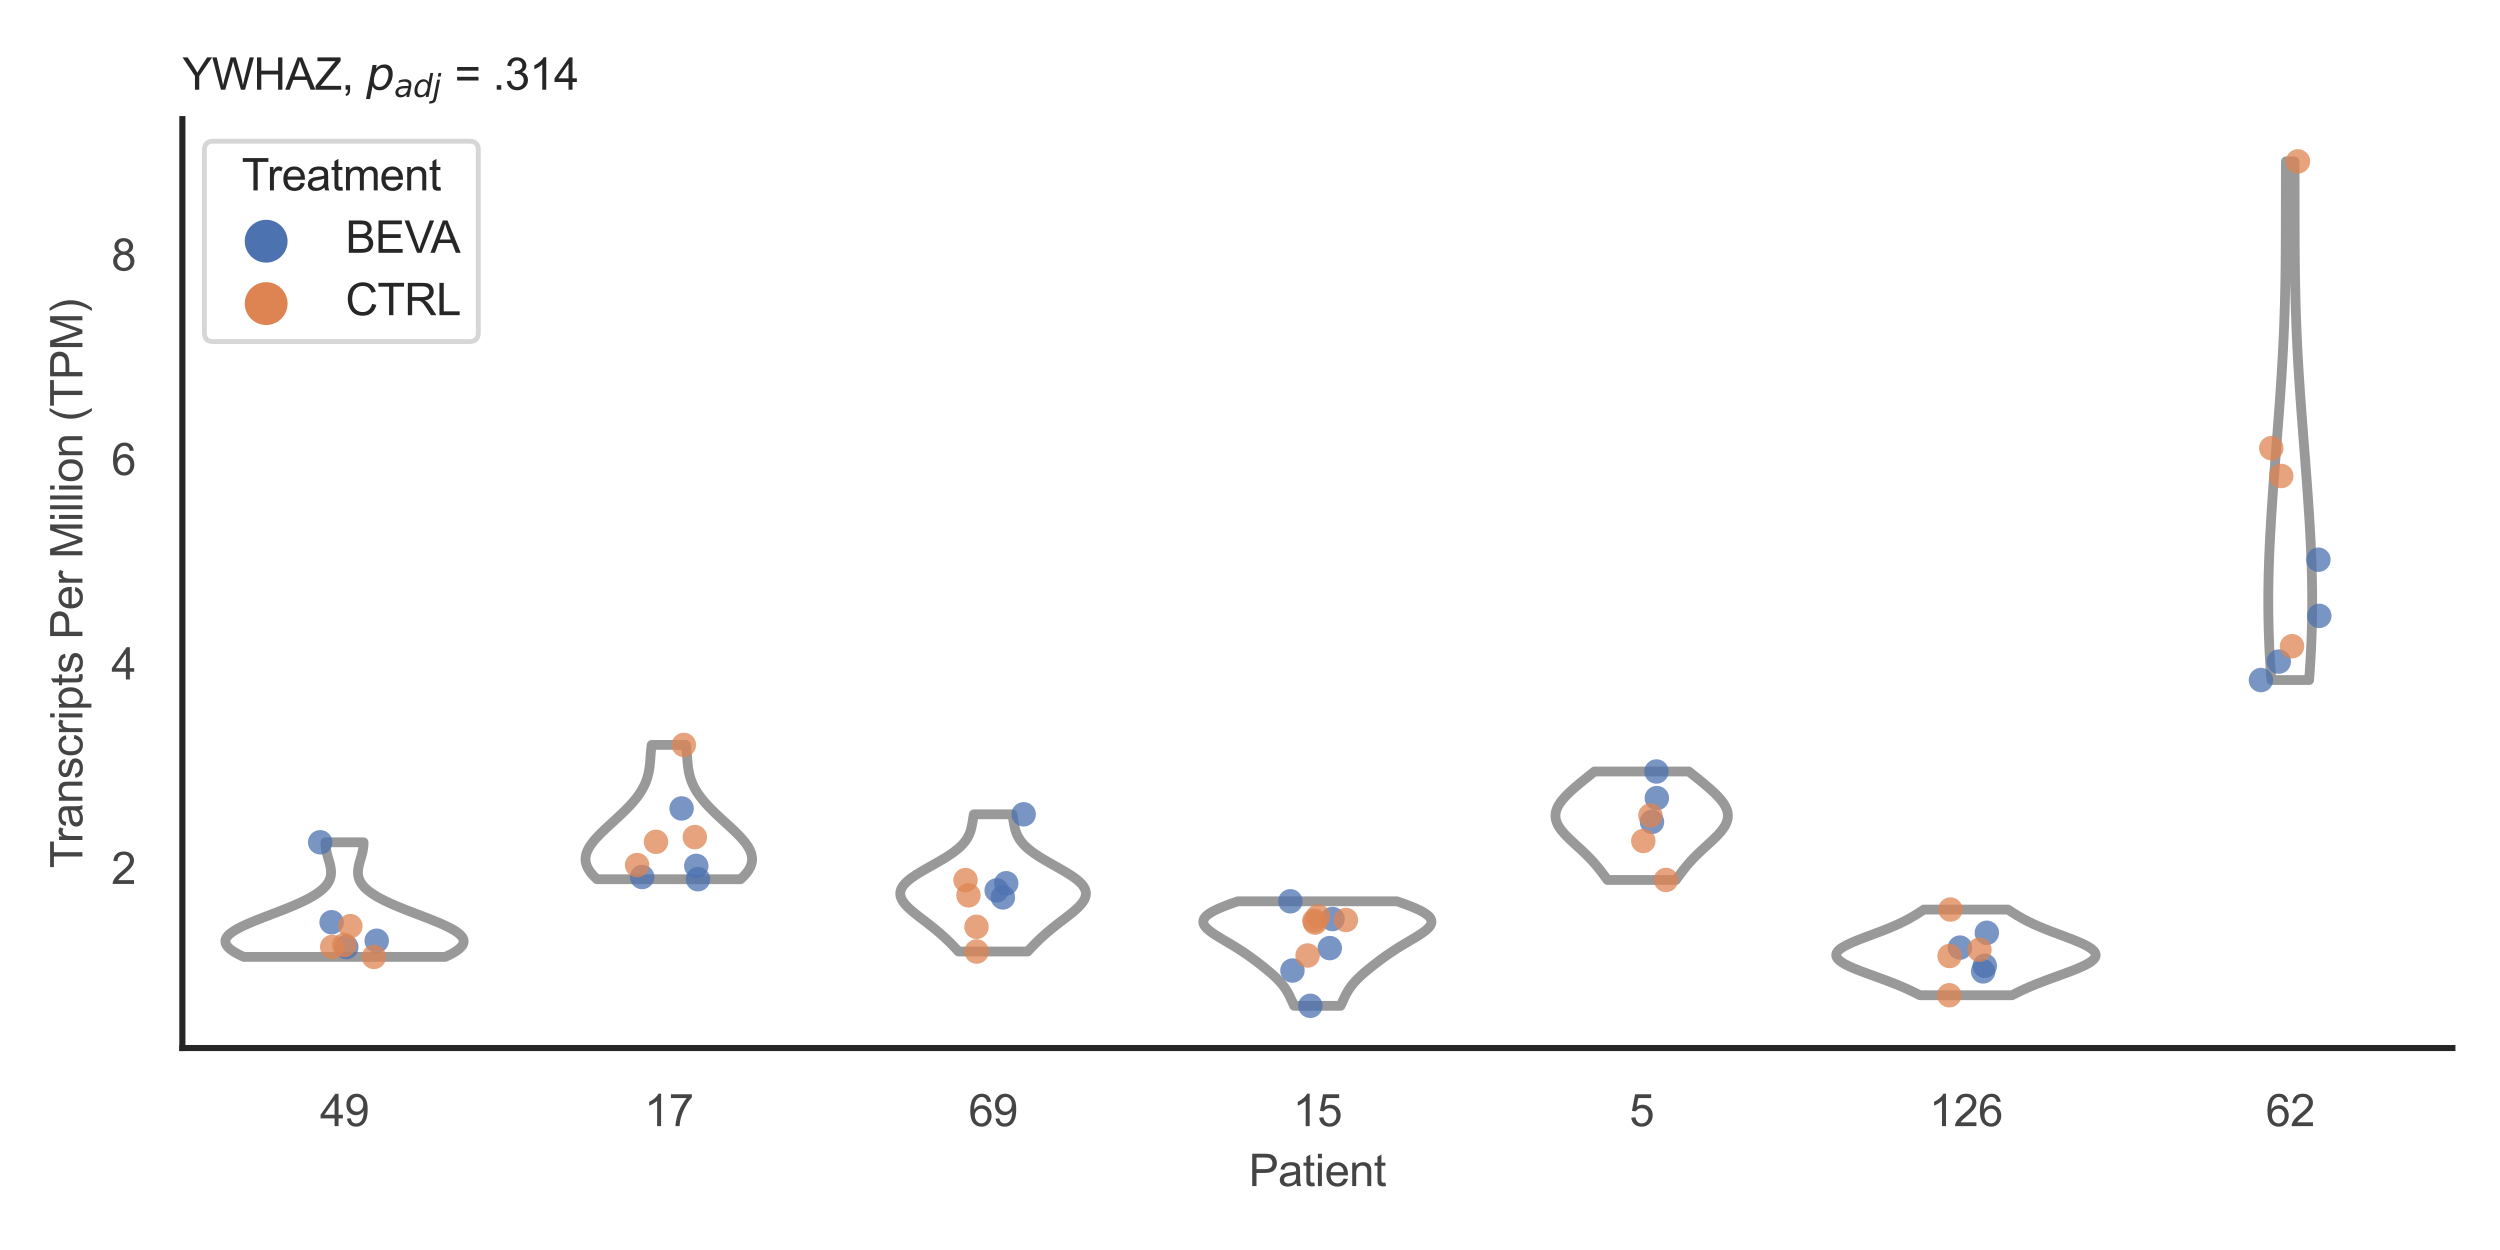 <?xml version="1.0" encoding="utf-8" standalone="no"?>
<!DOCTYPE svg PUBLIC "-//W3C//DTD SVG 1.1//EN"
  "http://www.w3.org/Graphics/SVG/1.1/DTD/svg11.dtd">
<svg xmlns:xlink="http://www.w3.org/1999/xlink" width="510.236pt" height="255.118pt" viewBox="0 0 510.236 255.118" xmlns="http://www.w3.org/2000/svg" version="1.1">
 <defs>
  <style type="text/css">*{stroke-linejoin: round; stroke-linecap: butt}</style>
 </defs>
 <g id="figure_1">
  <g id="patch_1">
   <path d="M 0 255.118 
L 510.236 255.118 
L 510.236 0 
L 0 0 
z
" style="fill: #ffffff"/>
  </g>
  <g id="axes_1">
   <g id="patch_2">
    <path d="M 37.22 213.898 
L 500.516 213.898 
L 500.516 24.32 
L 37.22 24.32 
z
" style="fill: #ffffff"/>
   </g>
   <g id="matplotlib.axis_1">
    <g id="xtick_1">
     <g id="text_1">
      <!-- 49 -->
      <g style="fill: #444444" transform="translate(65.308 229.84)scale(0.09 -0.09)">
       <defs>
        <path id="ArialMT-34" d="M 2069 0 
L 2069 1097 
L 81 1097 
L 81 1613 
L 2172 4581 
L 2631 4581 
L 2631 1613 
L 3250 1613 
L 3250 1097 
L 2631 1097 
L 2631 0 
L 2069 0 
z
M 2069 1613 
L 2069 3678 
L 634 1613 
L 2069 1613 
z
" transform="scale(0.016)"/>
        <path id="ArialMT-39" d="M 350 1059 
L 891 1109 
Q 959 728 1153 556 
Q 1347 384 1650 384 
Q 1909 384 2104 503 
Q 2300 622 2425 820 
Q 2550 1019 2634 1356 
Q 2719 1694 2719 2044 
Q 2719 2081 2716 2156 
Q 2547 1888 2255 1720 
Q 1963 1553 1622 1553 
Q 1053 1553 659 1965 
Q 266 2378 266 3053 
Q 266 3750 677 4175 
Q 1088 4600 1706 4600 
Q 2153 4600 2523 4359 
Q 2894 4119 3086 3673 
Q 3278 3228 3278 2384 
Q 3278 1506 3087 986 
Q 2897 466 2520 194 
Q 2144 -78 1638 -78 
Q 1100 -78 759 220 
Q 419 519 350 1059 
z
M 2653 3081 
Q 2653 3566 2395 3850 
Q 2138 4134 1775 4134 
Q 1400 4134 1122 3828 
Q 844 3522 844 3034 
Q 844 2597 1108 2323 
Q 1372 2050 1759 2050 
Q 2150 2050 2401 2323 
Q 2653 2597 2653 3081 
z
" transform="scale(0.016)"/>
       </defs>
       <use xlink:href="#ArialMT-34"/>
       <use xlink:href="#ArialMT-39" x="55.615"/>
      </g>
     </g>
    </g>
    <g id="xtick_2">
     <g id="text_2">
      <!-- 17 -->
      <g style="fill: #444444" transform="translate(131.493 229.84)scale(0.09 -0.09)">
       <defs>
        <path id="ArialMT-31" d="M 2384 0 
L 1822 0 
L 1822 3584 
Q 1619 3391 1289 3197 
Q 959 3003 697 2906 
L 697 3450 
Q 1169 3672 1522 3987 
Q 1875 4303 2022 4600 
L 2384 4600 
L 2384 0 
z
" transform="scale(0.016)"/>
        <path id="ArialMT-37" d="M 303 3981 
L 303 4522 
L 3269 4522 
L 3269 4084 
Q 2831 3619 2401 2847 
Q 1972 2075 1738 1259 
Q 1569 684 1522 0 
L 944 0 
Q 953 541 1156 1306 
Q 1359 2072 1739 2783 
Q 2119 3494 2547 3981 
L 303 3981 
z
" transform="scale(0.016)"/>
       </defs>
       <use xlink:href="#ArialMT-31"/>
       <use xlink:href="#ArialMT-37" x="55.615"/>
      </g>
     </g>
    </g>
    <g id="xtick_3">
     <g id="text_3">
      <!-- 69 -->
      <g style="fill: #444444" transform="translate(197.678 229.84)scale(0.09 -0.09)">
       <defs>
        <path id="ArialMT-36" d="M 3184 3459 
L 2625 3416 
Q 2550 3747 2413 3897 
Q 2184 4138 1850 4138 
Q 1581 4138 1378 3988 
Q 1113 3794 959 3422 
Q 806 3050 800 2363 
Q 1003 2672 1297 2822 
Q 1591 2972 1913 2972 
Q 2475 2972 2870 2558 
Q 3266 2144 3266 1488 
Q 3266 1056 3080 686 
Q 2894 316 2569 119 
Q 2244 -78 1831 -78 
Q 1128 -78 684 439 
Q 241 956 241 2144 
Q 241 3472 731 4075 
Q 1159 4600 1884 4600 
Q 2425 4600 2770 4297 
Q 3116 3994 3184 3459 
z
M 888 1484 
Q 888 1194 1011 928 
Q 1134 663 1356 523 
Q 1578 384 1822 384 
Q 2178 384 2434 671 
Q 2691 959 2691 1453 
Q 2691 1928 2437 2201 
Q 2184 2475 1800 2475 
Q 1419 2475 1153 2201 
Q 888 1928 888 1484 
z
" transform="scale(0.016)"/>
       </defs>
       <use xlink:href="#ArialMT-36"/>
       <use xlink:href="#ArialMT-39" x="55.615"/>
      </g>
     </g>
    </g>
    <g id="xtick_4">
     <g id="text_4">
      <!-- 15 -->
      <g style="fill: #444444" transform="translate(263.863 229.84)scale(0.09 -0.09)">
       <defs>
        <path id="ArialMT-35" d="M 266 1200 
L 856 1250 
Q 922 819 1161 601 
Q 1400 384 1738 384 
Q 2144 384 2425 690 
Q 2706 997 2706 1503 
Q 2706 1984 2436 2262 
Q 2166 2541 1728 2541 
Q 1456 2541 1237 2417 
Q 1019 2294 894 2097 
L 366 2166 
L 809 4519 
L 3088 4519 
L 3088 3981 
L 1259 3981 
L 1013 2750 
Q 1425 3038 1878 3038 
Q 2478 3038 2890 2622 
Q 3303 2206 3303 1553 
Q 3303 931 2941 478 
Q 2500 -78 1738 -78 
Q 1113 -78 717 272 
Q 322 622 266 1200 
z
" transform="scale(0.016)"/>
       </defs>
       <use xlink:href="#ArialMT-31"/>
       <use xlink:href="#ArialMT-35" x="55.615"/>
      </g>
     </g>
    </g>
    <g id="xtick_5">
     <g id="text_5">
      <!-- 5 -->
      <g style="fill: #444444" transform="translate(332.551 229.84)scale(0.09 -0.09)">
       <use xlink:href="#ArialMT-35"/>
      </g>
     </g>
    </g>
    <g id="xtick_6">
     <g id="text_6">
      <!-- 126 -->
      <g style="fill: #444444" transform="translate(393.731 229.84)scale(0.09 -0.09)">
       <defs>
        <path id="ArialMT-32" d="M 3222 541 
L 3222 0 
L 194 0 
Q 188 203 259 391 
Q 375 700 629 1000 
Q 884 1300 1366 1694 
Q 2113 2306 2375 2664 
Q 2638 3022 2638 3341 
Q 2638 3675 2398 3904 
Q 2159 4134 1775 4134 
Q 1369 4134 1125 3890 
Q 881 3647 878 3216 
L 300 3275 
Q 359 3922 746 4261 
Q 1134 4600 1788 4600 
Q 2447 4600 2831 4234 
Q 3216 3869 3216 3328 
Q 3216 3053 3103 2787 
Q 2991 2522 2730 2228 
Q 2469 1934 1863 1422 
Q 1356 997 1212 845 
Q 1069 694 975 541 
L 3222 541 
z
" transform="scale(0.016)"/>
       </defs>
       <use xlink:href="#ArialMT-31"/>
       <use xlink:href="#ArialMT-32" x="55.615"/>
       <use xlink:href="#ArialMT-36" x="111.23"/>
      </g>
     </g>
    </g>
    <g id="xtick_7">
     <g id="text_7">
      <!-- 62 -->
      <g style="fill: #444444" transform="translate(462.419 229.84)scale(0.09 -0.09)">
       <use xlink:href="#ArialMT-36"/>
       <use xlink:href="#ArialMT-32" x="55.615"/>
      </g>
     </g>
    </g>
    <g id="text_8">
     <!-- Patient -->
     <g style="fill: #444444" transform="translate(254.859 242.071)scale(0.09 -0.09)">
      <defs>
       <path id="ArialMT-50" d="M 494 0 
L 494 4581 
L 2222 4581 
Q 2678 4581 2919 4538 
Q 3256 4481 3484 4323 
Q 3713 4166 3852 3881 
Q 3991 3597 3991 3256 
Q 3991 2672 3619 2267 
Q 3247 1863 2275 1863 
L 1100 1863 
L 1100 0 
L 494 0 
z
M 1100 2403 
L 2284 2403 
Q 2872 2403 3119 2622 
Q 3366 2841 3366 3238 
Q 3366 3525 3220 3729 
Q 3075 3934 2838 4000 
Q 2684 4041 2272 4041 
L 1100 4041 
L 1100 2403 
z
" transform="scale(0.016)"/>
       <path id="ArialMT-61" d="M 2588 409 
Q 2275 144 1986 34 
Q 1697 -75 1366 -75 
Q 819 -75 525 192 
Q 231 459 231 875 
Q 231 1119 342 1320 
Q 453 1522 633 1644 
Q 813 1766 1038 1828 
Q 1203 1872 1538 1913 
Q 2219 1994 2541 2106 
Q 2544 2222 2544 2253 
Q 2544 2597 2384 2738 
Q 2169 2928 1744 2928 
Q 1347 2928 1158 2789 
Q 969 2650 878 2297 
L 328 2372 
Q 403 2725 575 2942 
Q 747 3159 1072 3276 
Q 1397 3394 1825 3394 
Q 2250 3394 2515 3294 
Q 2781 3194 2906 3042 
Q 3031 2891 3081 2659 
Q 3109 2516 3109 2141 
L 3109 1391 
Q 3109 606 3145 398 
Q 3181 191 3288 0 
L 2700 0 
Q 2613 175 2588 409 
z
M 2541 1666 
Q 2234 1541 1622 1453 
Q 1275 1403 1131 1340 
Q 988 1278 909 1158 
Q 831 1038 831 891 
Q 831 666 1001 516 
Q 1172 366 1500 366 
Q 1825 366 2078 508 
Q 2331 650 2450 897 
Q 2541 1088 2541 1459 
L 2541 1666 
z
" transform="scale(0.016)"/>
       <path id="ArialMT-74" d="M 1650 503 
L 1731 6 
Q 1494 -44 1306 -44 
Q 1000 -44 831 53 
Q 663 150 594 308 
Q 525 466 525 972 
L 525 2881 
L 113 2881 
L 113 3319 
L 525 3319 
L 525 4141 
L 1084 4478 
L 1084 3319 
L 1650 3319 
L 1650 2881 
L 1084 2881 
L 1084 941 
Q 1084 700 1114 631 
Q 1144 563 1211 522 
Q 1278 481 1403 481 
Q 1497 481 1650 503 
z
" transform="scale(0.016)"/>
       <path id="ArialMT-69" d="M 425 3934 
L 425 4581 
L 988 4581 
L 988 3934 
L 425 3934 
z
M 425 0 
L 425 3319 
L 988 3319 
L 988 0 
L 425 0 
z
" transform="scale(0.016)"/>
       <path id="ArialMT-65" d="M 2694 1069 
L 3275 997 
Q 3138 488 2766 206 
Q 2394 -75 1816 -75 
Q 1088 -75 661 373 
Q 234 822 234 1631 
Q 234 2469 665 2931 
Q 1097 3394 1784 3394 
Q 2450 3394 2872 2941 
Q 3294 2488 3294 1666 
Q 3294 1616 3291 1516 
L 816 1516 
Q 847 969 1125 678 
Q 1403 388 1819 388 
Q 2128 388 2347 550 
Q 2566 713 2694 1069 
z
M 847 1978 
L 2700 1978 
Q 2663 2397 2488 2606 
Q 2219 2931 1791 2931 
Q 1403 2931 1139 2672 
Q 875 2413 847 1978 
z
" transform="scale(0.016)"/>
       <path id="ArialMT-6e" d="M 422 0 
L 422 3319 
L 928 3319 
L 928 2847 
Q 1294 3394 1984 3394 
Q 2284 3394 2536 3286 
Q 2788 3178 2913 3003 
Q 3038 2828 3088 2588 
Q 3119 2431 3119 2041 
L 3119 0 
L 2556 0 
L 2556 2019 
Q 2556 2363 2490 2533 
Q 2425 2703 2258 2804 
Q 2091 2906 1866 2906 
Q 1506 2906 1245 2678 
Q 984 2450 984 1813 
L 984 0 
L 422 0 
z
" transform="scale(0.016)"/>
      </defs>
      <use xlink:href="#ArialMT-50"/>
      <use xlink:href="#ArialMT-61" x="66.699"/>
      <use xlink:href="#ArialMT-74" x="122.314"/>
      <use xlink:href="#ArialMT-69" x="150.098"/>
      <use xlink:href="#ArialMT-65" x="172.314"/>
      <use xlink:href="#ArialMT-6e" x="227.93"/>
      <use xlink:href="#ArialMT-74" x="283.545"/>
     </g>
    </g>
   </g>
   <g id="matplotlib.axis_2">
    <g id="ytick_1">
     <g id="text_9">
      <!-- 2 -->
      <g style="fill: #444444" transform="translate(22.715 180.41)scale(0.09 -0.09)">
       <use xlink:href="#ArialMT-32"/>
      </g>
     </g>
    </g>
    <g id="ytick_2">
     <g id="text_10">
      <!-- 4 -->
      <g style="fill: #444444" transform="translate(22.715 138.68)scale(0.09 -0.09)">
       <use xlink:href="#ArialMT-34"/>
      </g>
     </g>
    </g>
    <g id="ytick_3">
     <g id="text_11">
      <!-- 6 -->
      <g style="fill: #444444" transform="translate(22.715 96.95)scale(0.09 -0.09)">
       <use xlink:href="#ArialMT-36"/>
      </g>
     </g>
    </g>
    <g id="ytick_4">
     <g id="text_12">
      <!-- 8 -->
      <g style="fill: #444444" transform="translate(22.715 55.22)scale(0.09 -0.09)">
       <defs>
        <path id="ArialMT-38" d="M 1131 2484 
Q 781 2613 612 2850 
Q 444 3088 444 3419 
Q 444 3919 803 4259 
Q 1163 4600 1759 4600 
Q 2359 4600 2725 4251 
Q 3091 3903 3091 3403 
Q 3091 3084 2923 2848 
Q 2756 2613 2416 2484 
Q 2838 2347 3058 2040 
Q 3278 1734 3278 1309 
Q 3278 722 2862 322 
Q 2447 -78 1769 -78 
Q 1091 -78 675 323 
Q 259 725 259 1325 
Q 259 1772 486 2073 
Q 713 2375 1131 2484 
z
M 1019 3438 
Q 1019 3113 1228 2906 
Q 1438 2700 1772 2700 
Q 2097 2700 2305 2904 
Q 2513 3109 2513 3406 
Q 2513 3716 2298 3927 
Q 2084 4138 1766 4138 
Q 1444 4138 1231 3931 
Q 1019 3725 1019 3438 
z
M 838 1322 
Q 838 1081 952 856 
Q 1066 631 1291 507 
Q 1516 384 1775 384 
Q 2178 384 2440 643 
Q 2703 903 2703 1303 
Q 2703 1709 2433 1975 
Q 2163 2241 1756 2241 
Q 1359 2241 1098 1978 
Q 838 1716 838 1322 
z
" transform="scale(0.016)"/>
       </defs>
       <use xlink:href="#ArialMT-38"/>
      </g>
     </g>
    </g>
    <g id="text_13">
     <!-- Transcripts Per Million (TPM) -->
     <g style="fill: #444444" transform="translate(16.821 177.194)rotate(-90)scale(0.09 -0.09)">
      <defs>
       <path id="ArialMT-54" d="M 1659 0 
L 1659 4041 
L 150 4041 
L 150 4581 
L 3781 4581 
L 3781 4041 
L 2266 4041 
L 2266 0 
L 1659 0 
z
" transform="scale(0.016)"/>
       <path id="ArialMT-72" d="M 416 0 
L 416 3319 
L 922 3319 
L 922 2816 
Q 1116 3169 1280 3281 
Q 1444 3394 1641 3394 
Q 1925 3394 2219 3213 
L 2025 2691 
Q 1819 2813 1613 2813 
Q 1428 2813 1281 2702 
Q 1134 2591 1072 2394 
Q 978 2094 978 1738 
L 978 0 
L 416 0 
z
" transform="scale(0.016)"/>
       <path id="ArialMT-73" d="M 197 991 
L 753 1078 
Q 800 744 1014 566 
Q 1228 388 1613 388 
Q 2000 388 2187 545 
Q 2375 703 2375 916 
Q 2375 1106 2209 1216 
Q 2094 1291 1634 1406 
Q 1016 1563 777 1677 
Q 538 1791 414 1992 
Q 291 2194 291 2438 
Q 291 2659 392 2848 
Q 494 3038 669 3163 
Q 800 3259 1026 3326 
Q 1253 3394 1513 3394 
Q 1903 3394 2198 3281 
Q 2494 3169 2634 2976 
Q 2775 2784 2828 2463 
L 2278 2388 
Q 2241 2644 2061 2787 
Q 1881 2931 1553 2931 
Q 1166 2931 1000 2803 
Q 834 2675 834 2503 
Q 834 2394 903 2306 
Q 972 2216 1119 2156 
Q 1203 2125 1616 2013 
Q 2213 1853 2448 1751 
Q 2684 1650 2818 1456 
Q 2953 1263 2953 975 
Q 2953 694 2789 445 
Q 2625 197 2315 61 
Q 2006 -75 1616 -75 
Q 969 -75 630 194 
Q 291 463 197 991 
z
" transform="scale(0.016)"/>
       <path id="ArialMT-63" d="M 2588 1216 
L 3141 1144 
Q 3050 572 2676 248 
Q 2303 -75 1759 -75 
Q 1078 -75 664 370 
Q 250 816 250 1647 
Q 250 2184 428 2587 
Q 606 2991 970 3192 
Q 1334 3394 1763 3394 
Q 2303 3394 2647 3120 
Q 2991 2847 3088 2344 
L 2541 2259 
Q 2463 2594 2264 2762 
Q 2066 2931 1784 2931 
Q 1359 2931 1093 2626 
Q 828 2322 828 1663 
Q 828 994 1084 691 
Q 1341 388 1753 388 
Q 2084 388 2306 591 
Q 2528 794 2588 1216 
z
" transform="scale(0.016)"/>
       <path id="ArialMT-70" d="M 422 -1272 
L 422 3319 
L 934 3319 
L 934 2888 
Q 1116 3141 1344 3267 
Q 1572 3394 1897 3394 
Q 2322 3394 2647 3175 
Q 2972 2956 3137 2557 
Q 3303 2159 3303 1684 
Q 3303 1175 3120 767 
Q 2938 359 2589 142 
Q 2241 -75 1856 -75 
Q 1575 -75 1351 44 
Q 1128 163 984 344 
L 984 -1272 
L 422 -1272 
z
M 931 1641 
Q 931 1000 1190 694 
Q 1450 388 1819 388 
Q 2194 388 2461 705 
Q 2728 1022 2728 1688 
Q 2728 2322 2467 2637 
Q 2206 2953 1844 2953 
Q 1484 2953 1207 2617 
Q 931 2281 931 1641 
z
" transform="scale(0.016)"/>
       <path id="ArialMT-20" transform="scale(0.016)"/>
       <path id="ArialMT-4d" d="M 475 0 
L 475 4581 
L 1388 4581 
L 2472 1338 
Q 2622 884 2691 659 
Q 2769 909 2934 1394 
L 4031 4581 
L 4847 4581 
L 4847 0 
L 4263 0 
L 4263 3834 
L 2931 0 
L 2384 0 
L 1059 3900 
L 1059 0 
L 475 0 
z
" transform="scale(0.016)"/>
       <path id="ArialMT-6c" d="M 409 0 
L 409 4581 
L 972 4581 
L 972 0 
L 409 0 
z
" transform="scale(0.016)"/>
       <path id="ArialMT-6f" d="M 213 1659 
Q 213 2581 725 3025 
Q 1153 3394 1769 3394 
Q 2453 3394 2887 2945 
Q 3322 2497 3322 1706 
Q 3322 1066 3130 698 
Q 2938 331 2570 128 
Q 2203 -75 1769 -75 
Q 1072 -75 642 372 
Q 213 819 213 1659 
z
M 791 1659 
Q 791 1022 1069 705 
Q 1347 388 1769 388 
Q 2188 388 2466 706 
Q 2744 1025 2744 1678 
Q 2744 2294 2464 2611 
Q 2184 2928 1769 2928 
Q 1347 2928 1069 2612 
Q 791 2297 791 1659 
z
" transform="scale(0.016)"/>
       <path id="ArialMT-28" d="M 1497 -1347 
Q 1031 -759 709 28 
Q 388 816 388 1659 
Q 388 2403 628 3084 
Q 909 3875 1497 4659 
L 1900 4659 
Q 1522 4009 1400 3731 
Q 1209 3300 1100 2831 
Q 966 2247 966 1656 
Q 966 153 1900 -1347 
L 1497 -1347 
z
" transform="scale(0.016)"/>
       <path id="ArialMT-29" d="M 791 -1347 
L 388 -1347 
Q 1322 153 1322 1656 
Q 1322 2244 1188 2822 
Q 1081 3291 891 3722 
Q 769 4003 388 4659 
L 791 4659 
Q 1378 3875 1659 3084 
Q 1900 2403 1900 1659 
Q 1900 816 1576 28 
Q 1253 -759 791 -1347 
z
" transform="scale(0.016)"/>
      </defs>
      <use xlink:href="#ArialMT-54"/>
      <use xlink:href="#ArialMT-72" x="57.334"/>
      <use xlink:href="#ArialMT-61" x="90.635"/>
      <use xlink:href="#ArialMT-6e" x="146.25"/>
      <use xlink:href="#ArialMT-73" x="201.865"/>
      <use xlink:href="#ArialMT-63" x="251.865"/>
      <use xlink:href="#ArialMT-72" x="301.865"/>
      <use xlink:href="#ArialMT-69" x="335.166"/>
      <use xlink:href="#ArialMT-70" x="357.383"/>
      <use xlink:href="#ArialMT-74" x="412.998"/>
      <use xlink:href="#ArialMT-73" x="440.781"/>
      <use xlink:href="#ArialMT-20" x="490.781"/>
      <use xlink:href="#ArialMT-50" x="518.564"/>
      <use xlink:href="#ArialMT-65" x="585.264"/>
      <use xlink:href="#ArialMT-72" x="640.879"/>
      <use xlink:href="#ArialMT-20" x="674.18"/>
      <use xlink:href="#ArialMT-4d" x="701.963"/>
      <use xlink:href="#ArialMT-69" x="785.264"/>
      <use xlink:href="#ArialMT-6c" x="807.48"/>
      <use xlink:href="#ArialMT-6c" x="829.697"/>
      <use xlink:href="#ArialMT-69" x="851.914"/>
      <use xlink:href="#ArialMT-6f" x="874.131"/>
      <use xlink:href="#ArialMT-6e" x="929.746"/>
      <use xlink:href="#ArialMT-20" x="985.361"/>
      <use xlink:href="#ArialMT-28" x="1013.145"/>
      <use xlink:href="#ArialMT-54" x="1046.445"/>
      <use xlink:href="#ArialMT-50" x="1107.529"/>
      <use xlink:href="#ArialMT-4d" x="1174.229"/>
      <use xlink:href="#ArialMT-29" x="1257.529"/>
     </g>
    </g>
   </g>
   <g id="PolyCollection_1">
    <defs>
     <path id="mb8e70a2ef2" d="M 90.862 -59.818 
L 49.763 -59.818 
L 49.257 -60.054 
L 48.781 -60.29 
L 48.335 -60.526 
L 47.923 -60.763 
L 47.547 -60.999 
L 47.208 -61.235 
L 46.908 -61.472 
L 46.649 -61.708 
L 46.431 -61.944 
L 46.257 -62.181 
L 46.126 -62.417 
L 46.04 -62.653 
L 45.999 -62.889 
L 46.002 -63.126 
L 46.05 -63.362 
L 46.142 -63.598 
L 46.277 -63.835 
L 46.456 -64.071 
L 46.676 -64.307 
L 46.936 -64.543 
L 47.235 -64.78 
L 47.571 -65.016 
L 47.943 -65.252 
L 48.347 -65.489 
L 48.783 -65.725 
L 49.248 -65.961 
L 49.739 -66.198 
L 50.254 -66.434 
L 50.791 -66.67 
L 51.347 -66.906 
L 51.919 -67.143 
L 52.505 -67.379 
L 53.102 -67.615 
L 53.708 -67.852 
L 54.32 -68.088 
L 54.936 -68.324 
L 55.553 -68.56 
L 56.169 -68.797 
L 56.782 -69.033 
L 57.39 -69.269 
L 57.99 -69.506 
L 58.58 -69.742 
L 59.16 -69.978 
L 59.727 -70.215 
L 60.279 -70.451 
L 60.816 -70.687 
L 61.336 -70.923 
L 61.837 -71.16 
L 62.32 -71.396 
L 62.782 -71.632 
L 63.224 -71.869 
L 63.645 -72.105 
L 64.043 -72.341 
L 64.419 -72.577 
L 64.773 -72.814 
L 65.104 -73.05 
L 65.413 -73.286 
L 65.699 -73.523 
L 65.962 -73.759 
L 66.204 -73.995 
L 66.423 -74.232 
L 66.621 -74.468 
L 66.798 -74.704 
L 66.955 -74.94 
L 67.091 -75.177 
L 67.209 -75.413 
L 67.308 -75.649 
L 67.39 -75.886 
L 67.455 -76.122 
L 67.504 -76.358 
L 67.538 -76.594 
L 67.558 -76.831 
L 67.565 -77.067 
L 67.56 -77.303 
L 67.544 -77.54 
L 67.518 -77.776 
L 67.483 -78.012 
L 67.44 -78.248 
L 67.39 -78.485 
L 67.335 -78.721 
L 67.274 -78.957 
L 67.21 -79.194 
L 67.144 -79.43 
L 67.076 -79.666 
L 67.007 -79.903 
L 66.938 -80.139 
L 66.871 -80.375 
L 66.805 -80.611 
L 66.743 -80.848 
L 66.684 -81.084 
L 66.63 -81.32 
L 66.581 -81.557 
L 66.538 -81.793 
L 66.501 -82.029 
L 66.47 -82.265 
L 66.447 -82.502 
L 66.432 -82.738 
L 66.424 -82.974 
L 66.425 -83.211 
L 74.2 -83.211 
L 74.2 -83.211 
L 74.201 -82.974 
L 74.193 -82.738 
L 74.178 -82.502 
L 74.155 -82.265 
L 74.125 -82.029 
L 74.088 -81.793 
L 74.044 -81.557 
L 73.995 -81.32 
L 73.941 -81.084 
L 73.882 -80.848 
L 73.82 -80.611 
L 73.755 -80.375 
L 73.687 -80.139 
L 73.619 -79.903 
L 73.55 -79.666 
L 73.481 -79.43 
L 73.415 -79.194 
L 73.351 -78.957 
L 73.29 -78.721 
L 73.235 -78.485 
L 73.185 -78.248 
L 73.142 -78.012 
L 73.107 -77.776 
L 73.081 -77.54 
L 73.065 -77.303 
L 73.06 -77.067 
L 73.067 -76.831 
L 73.087 -76.594 
L 73.121 -76.358 
L 73.17 -76.122 
L 73.235 -75.886 
L 73.317 -75.649 
L 73.416 -75.413 
L 73.534 -75.177 
L 73.671 -74.94 
L 73.827 -74.704 
L 74.004 -74.468 
L 74.202 -74.232 
L 74.422 -73.995 
L 74.663 -73.759 
L 74.926 -73.523 
L 75.212 -73.286 
L 75.521 -73.05 
L 75.852 -72.814 
L 76.206 -72.577 
L 76.582 -72.341 
L 76.981 -72.105 
L 77.401 -71.869 
L 77.843 -71.632 
L 78.305 -71.396 
L 78.788 -71.16 
L 79.289 -70.923 
L 79.809 -70.687 
L 80.346 -70.451 
L 80.898 -70.215 
L 81.465 -69.978 
L 82.045 -69.742 
L 82.636 -69.506 
L 83.236 -69.269 
L 83.843 -69.033 
L 84.456 -68.797 
L 85.072 -68.56 
L 85.689 -68.324 
L 86.305 -68.088 
L 86.917 -67.852 
L 87.523 -67.615 
L 88.12 -67.379 
L 88.706 -67.143 
L 89.278 -66.906 
L 89.834 -66.67 
L 90.371 -66.434 
L 90.886 -66.198 
L 91.377 -65.961 
L 91.842 -65.725 
L 92.278 -65.489 
L 92.682 -65.252 
L 93.054 -65.016 
L 93.39 -64.78 
L 93.689 -64.543 
L 93.949 -64.307 
L 94.169 -64.071 
L 94.348 -63.835 
L 94.483 -63.598 
L 94.575 -63.362 
L 94.623 -63.126 
L 94.627 -62.889 
L 94.585 -62.653 
L 94.499 -62.417 
L 94.368 -62.181 
L 94.194 -61.944 
L 93.977 -61.708 
L 93.717 -61.472 
L 93.418 -61.235 
L 93.079 -60.999 
L 92.702 -60.763 
L 92.29 -60.526 
L 91.845 -60.29 
L 91.368 -60.054 
L 90.862 -59.818 
z
" style="stroke: #999999; stroke-width: 2"/>
    </defs>
    <g clip-path="url(#p5d780a820f)">
     <use xlink:href="#mb8e70a2ef2" x="0" y="255.118" style="fill: #ffffff; stroke: #999999; stroke-width: 2"/>
    </g>
   </g>
   <g id="PolyCollection_2">
    <defs>
     <path id="m331ac0e242" d="M 151.147 -75.675 
L 121.849 -75.675 
L 121.552 -75.951 
L 121.273 -76.228 
L 121.012 -76.505 
L 120.77 -76.782 
L 120.548 -77.059 
L 120.346 -77.336 
L 120.166 -77.613 
L 120.006 -77.889 
L 119.868 -78.166 
L 119.752 -78.443 
L 119.658 -78.72 
L 119.586 -78.997 
L 119.536 -79.274 
L 119.508 -79.551 
L 119.501 -79.827 
L 119.516 -80.104 
L 119.552 -80.381 
L 119.608 -80.658 
L 119.683 -80.935 
L 119.778 -81.212 
L 119.891 -81.489 
L 120.023 -81.765 
L 120.17 -82.042 
L 120.335 -82.319 
L 120.514 -82.596 
L 120.708 -82.873 
L 120.915 -83.15 
L 121.135 -83.427 
L 121.366 -83.703 
L 121.608 -83.98 
L 121.86 -84.257 
L 122.121 -84.534 
L 122.39 -84.811 
L 122.666 -85.088 
L 122.948 -85.365 
L 123.236 -85.641 
L 123.528 -85.918 
L 123.824 -86.195 
L 124.122 -86.472 
L 124.423 -86.749 
L 124.725 -87.026 
L 125.028 -87.303 
L 125.33 -87.579 
L 125.632 -87.856 
L 125.933 -88.133 
L 126.231 -88.41 
L 126.527 -88.687 
L 126.82 -88.964 
L 127.109 -89.24 
L 127.394 -89.517 
L 127.674 -89.794 
L 127.949 -90.071 
L 128.218 -90.348 
L 128.481 -90.625 
L 128.737 -90.902 
L 128.987 -91.178 
L 129.229 -91.455 
L 129.464 -91.732 
L 129.691 -92.009 
L 129.91 -92.286 
L 130.12 -92.563 
L 130.321 -92.84 
L 130.514 -93.116 
L 130.698 -93.393 
L 130.873 -93.67 
L 131.039 -93.947 
L 131.195 -94.224 
L 131.343 -94.501 
L 131.481 -94.778 
L 131.61 -95.054 
L 131.73 -95.331 
L 131.842 -95.608 
L 131.945 -95.885 
L 132.04 -96.162 
L 132.126 -96.439 
L 132.205 -96.716 
L 132.277 -96.992 
L 132.342 -97.269 
L 132.4 -97.546 
L 132.453 -97.823 
L 132.499 -98.1 
L 132.541 -98.377 
L 132.578 -98.654 
L 132.612 -98.93 
L 132.641 -99.207 
L 132.668 -99.484 
L 132.693 -99.761 
L 132.716 -100.038 
L 132.738 -100.315 
L 132.759 -100.592 
L 132.78 -100.868 
L 132.802 -101.145 
L 132.824 -101.422 
L 132.848 -101.699 
L 132.873 -101.976 
L 132.901 -102.253 
L 132.931 -102.53 
L 132.964 -102.806 
L 133 -103.083 
L 139.995 -103.083 
L 139.995 -103.083 
L 140.031 -102.806 
L 140.064 -102.53 
L 140.094 -102.253 
L 140.122 -101.976 
L 140.148 -101.699 
L 140.171 -101.422 
L 140.194 -101.145 
L 140.215 -100.868 
L 140.236 -100.592 
L 140.258 -100.315 
L 140.279 -100.038 
L 140.302 -99.761 
L 140.327 -99.484 
L 140.354 -99.207 
L 140.384 -98.93 
L 140.417 -98.654 
L 140.454 -98.377 
L 140.496 -98.1 
L 140.543 -97.823 
L 140.595 -97.546 
L 140.654 -97.269 
L 140.718 -96.992 
L 140.79 -96.716 
L 140.869 -96.439 
L 140.956 -96.162 
L 141.051 -95.885 
L 141.154 -95.608 
L 141.265 -95.331 
L 141.385 -95.054 
L 141.515 -94.778 
L 141.653 -94.501 
L 141.8 -94.224 
L 141.957 -93.947 
L 142.122 -93.67 
L 142.297 -93.393 
L 142.481 -93.116 
L 142.674 -92.84 
L 142.876 -92.563 
L 143.086 -92.286 
L 143.305 -92.009 
L 143.531 -91.732 
L 143.766 -91.455 
L 144.009 -91.178 
L 144.258 -90.902 
L 144.515 -90.625 
L 144.778 -90.348 
L 145.047 -90.071 
L 145.322 -89.794 
L 145.602 -89.517 
L 145.886 -89.24 
L 146.175 -88.964 
L 146.468 -88.687 
L 146.764 -88.41 
L 147.063 -88.133 
L 147.363 -87.856 
L 147.665 -87.579 
L 147.968 -87.303 
L 148.27 -87.026 
L 148.573 -86.749 
L 148.873 -86.472 
L 149.172 -86.195 
L 149.468 -85.918 
L 149.76 -85.641 
L 150.047 -85.365 
L 150.329 -85.088 
L 150.605 -84.811 
L 150.874 -84.534 
L 151.135 -84.257 
L 151.387 -83.98 
L 151.629 -83.703 
L 151.861 -83.427 
L 152.081 -83.15 
L 152.288 -82.873 
L 152.482 -82.596 
L 152.661 -82.319 
L 152.825 -82.042 
L 152.973 -81.765 
L 153.104 -81.489 
L 153.217 -81.212 
L 153.312 -80.935 
L 153.388 -80.658 
L 153.444 -80.381 
L 153.479 -80.104 
L 153.494 -79.827 
L 153.488 -79.551 
L 153.46 -79.274 
L 153.41 -78.997 
L 153.338 -78.72 
L 153.244 -78.443 
L 153.128 -78.166 
L 152.99 -77.889 
L 152.83 -77.613 
L 152.649 -77.336 
L 152.447 -77.059 
L 152.225 -76.782 
L 151.983 -76.505 
L 151.722 -76.228 
L 151.443 -75.951 
L 151.147 -75.675 
z
" style="stroke: #999999; stroke-width: 2"/>
    </defs>
    <g clip-path="url(#p5d780a820f)">
     <use xlink:href="#m331ac0e242" x="0" y="255.118" style="fill: #ffffff; stroke: #999999; stroke-width: 2"/>
    </g>
   </g>
   <g id="PolyCollection_3">
    <defs>
     <path id="mff84602cce" d="M 209.745 -60.919 
L 195.621 -60.919 
L 195.361 -61.202 
L 195.098 -61.485 
L 194.831 -61.768 
L 194.56 -62.051 
L 194.285 -62.333 
L 194.005 -62.616 
L 193.72 -62.899 
L 193.43 -63.182 
L 193.134 -63.465 
L 192.832 -63.748 
L 192.524 -64.031 
L 192.209 -64.313 
L 191.887 -64.596 
L 191.559 -64.879 
L 191.224 -65.162 
L 190.883 -65.445 
L 190.536 -65.728 
L 190.182 -66.01 
L 189.824 -66.293 
L 189.461 -66.576 
L 189.095 -66.859 
L 188.727 -67.142 
L 188.358 -67.425 
L 187.989 -67.707 
L 187.623 -67.99 
L 187.26 -68.273 
L 186.903 -68.556 
L 186.554 -68.839 
L 186.215 -69.122 
L 185.888 -69.404 
L 185.576 -69.687 
L 185.28 -69.97 
L 185.004 -70.253 
L 184.75 -70.536 
L 184.519 -70.819 
L 184.314 -71.101 
L 184.138 -71.384 
L 183.991 -71.667 
L 183.876 -71.95 
L 183.795 -72.233 
L 183.748 -72.516 
L 183.738 -72.799 
L 183.763 -73.081 
L 183.826 -73.364 
L 183.927 -73.647 
L 184.064 -73.93 
L 184.239 -74.213 
L 184.449 -74.496 
L 184.695 -74.778 
L 184.975 -75.061 
L 185.287 -75.344 
L 185.629 -75.627 
L 186 -75.91 
L 186.396 -76.193 
L 186.816 -76.475 
L 187.257 -76.758 
L 187.715 -77.041 
L 188.188 -77.324 
L 188.674 -77.607 
L 189.167 -77.89 
L 189.667 -78.172 
L 190.169 -78.455 
L 190.671 -78.738 
L 191.17 -79.021 
L 191.663 -79.304 
L 192.148 -79.587 
L 192.621 -79.87 
L 193.081 -80.152 
L 193.526 -80.435 
L 193.955 -80.718 
L 194.364 -81.001 
L 194.754 -81.284 
L 195.123 -81.567 
L 195.47 -81.849 
L 195.795 -82.132 
L 196.098 -82.415 
L 196.378 -82.698 
L 196.636 -82.981 
L 196.872 -83.264 
L 197.087 -83.546 
L 197.281 -83.829 
L 197.456 -84.112 
L 197.612 -84.395 
L 197.751 -84.678 
L 197.875 -84.961 
L 197.984 -85.243 
L 198.079 -85.526 
L 198.164 -85.809 
L 198.238 -86.092 
L 198.305 -86.375 
L 198.364 -86.658 
L 198.418 -86.94 
L 198.468 -87.223 
L 198.515 -87.506 
L 198.561 -87.789 
L 198.607 -88.072 
L 198.654 -88.355 
L 198.702 -88.638 
L 198.754 -88.92 
L 206.612 -88.92 
L 206.612 -88.92 
L 206.663 -88.638 
L 206.712 -88.355 
L 206.759 -88.072 
L 206.805 -87.789 
L 206.851 -87.506 
L 206.898 -87.223 
L 206.948 -86.94 
L 207.002 -86.658 
L 207.061 -86.375 
L 207.128 -86.092 
L 207.202 -85.809 
L 207.286 -85.526 
L 207.382 -85.243 
L 207.491 -84.961 
L 207.614 -84.678 
L 207.754 -84.395 
L 207.91 -84.112 
L 208.085 -83.829 
L 208.279 -83.546 
L 208.494 -83.264 
L 208.73 -82.981 
L 208.988 -82.698 
L 209.268 -82.415 
L 209.571 -82.132 
L 209.896 -81.849 
L 210.243 -81.567 
L 210.612 -81.284 
L 211.002 -81.001 
L 211.411 -80.718 
L 211.839 -80.435 
L 212.285 -80.152 
L 212.745 -79.87 
L 213.218 -79.587 
L 213.703 -79.304 
L 214.196 -79.021 
L 214.694 -78.738 
L 215.197 -78.455 
L 215.699 -78.172 
L 216.198 -77.89 
L 216.692 -77.607 
L 217.178 -77.324 
L 217.651 -77.041 
L 218.109 -76.758 
L 218.55 -76.475 
L 218.97 -76.193 
L 219.366 -75.91 
L 219.737 -75.627 
L 220.079 -75.344 
L 220.391 -75.061 
L 220.671 -74.778 
L 220.917 -74.496 
L 221.127 -74.213 
L 221.302 -73.93 
L 221.439 -73.647 
L 221.54 -73.364 
L 221.603 -73.081 
L 221.628 -72.799 
L 221.618 -72.516 
L 221.571 -72.233 
L 221.49 -71.95 
L 221.375 -71.667 
L 221.228 -71.384 
L 221.052 -71.101 
L 220.847 -70.819 
L 220.616 -70.536 
L 220.362 -70.253 
L 220.086 -69.97 
L 219.79 -69.687 
L 219.478 -69.404 
L 219.151 -69.122 
L 218.812 -68.839 
L 218.463 -68.556 
L 218.106 -68.273 
L 217.743 -67.99 
L 217.377 -67.707 
L 217.008 -67.425 
L 216.639 -67.142 
L 216.27 -66.859 
L 215.904 -66.576 
L 215.542 -66.293 
L 215.184 -66.01 
L 214.83 -65.728 
L 214.483 -65.445 
L 214.142 -65.162 
L 213.807 -64.879 
L 213.478 -64.596 
L 213.157 -64.313 
L 212.842 -64.031 
L 212.534 -63.748 
L 212.232 -63.465 
L 211.936 -63.182 
L 211.646 -62.899 
L 211.361 -62.616 
L 211.081 -62.333 
L 210.806 -62.051 
L 210.535 -61.768 
L 210.268 -61.485 
L 210.005 -61.202 
L 209.745 -60.919 
z
" style="stroke: #999999; stroke-width: 2"/>
    </defs>
    <g clip-path="url(#p5d780a820f)">
     <use xlink:href="#mff84602cce" x="0" y="255.118" style="fill: #ffffff; stroke: #999999; stroke-width: 2"/>
    </g>
   </g>
   <g id="PolyCollection_4">
    <defs>
     <path id="m25ad7b03a9" d="M 273.601 -49.837 
L 264.135 -49.837 
L 264.032 -50.053 
L 263.931 -50.268 
L 263.831 -50.484 
L 263.732 -50.699 
L 263.632 -50.915 
L 263.533 -51.13 
L 263.432 -51.345 
L 263.329 -51.561 
L 263.224 -51.776 
L 263.116 -51.992 
L 263.004 -52.207 
L 262.887 -52.423 
L 262.766 -52.638 
L 262.639 -52.854 
L 262.506 -53.069 
L 262.366 -53.285 
L 262.219 -53.5 
L 262.065 -53.716 
L 261.903 -53.931 
L 261.734 -54.147 
L 261.557 -54.362 
L 261.371 -54.578 
L 261.179 -54.793 
L 260.978 -55.008 
L 260.77 -55.224 
L 260.555 -55.439 
L 260.333 -55.655 
L 260.105 -55.87 
L 259.87 -56.086 
L 259.63 -56.301 
L 259.385 -56.517 
L 259.134 -56.732 
L 258.88 -56.948 
L 258.621 -57.163 
L 258.358 -57.379 
L 258.092 -57.594 
L 257.823 -57.81 
L 257.551 -58.025 
L 257.276 -58.24 
L 256.999 -58.456 
L 256.718 -58.671 
L 256.435 -58.887 
L 256.148 -59.102 
L 255.859 -59.318 
L 255.566 -59.533 
L 255.269 -59.749 
L 254.968 -59.964 
L 254.663 -60.18 
L 254.353 -60.395 
L 254.038 -60.611 
L 253.718 -60.826 
L 253.393 -61.042 
L 253.062 -61.257 
L 252.725 -61.473 
L 252.382 -61.688 
L 252.035 -61.903 
L 251.682 -62.119 
L 251.325 -62.334 
L 250.964 -62.55 
L 250.601 -62.765 
L 250.236 -62.981 
L 249.871 -63.196 
L 249.506 -63.412 
L 249.145 -63.627 
L 248.788 -63.843 
L 248.438 -64.058 
L 248.097 -64.274 
L 247.767 -64.489 
L 247.451 -64.705 
L 247.151 -64.92 
L 246.87 -65.136 
L 246.61 -65.351 
L 246.374 -65.566 
L 246.164 -65.782 
L 245.983 -65.997 
L 245.834 -66.213 
L 245.717 -66.428 
L 245.636 -66.644 
L 245.592 -66.859 
L 245.586 -67.075 
L 245.62 -67.29 
L 245.694 -67.506 
L 245.81 -67.721 
L 245.968 -67.937 
L 246.167 -68.152 
L 246.408 -68.368 
L 246.689 -68.583 
L 247.011 -68.798 
L 247.37 -69.014 
L 247.767 -69.229 
L 248.199 -69.445 
L 248.664 -69.66 
L 249.16 -69.876 
L 249.683 -70.091 
L 250.233 -70.307 
L 250.805 -70.522 
L 251.397 -70.738 
L 252.006 -70.953 
L 252.629 -71.169 
L 285.108 -71.169 
L 285.108 -71.169 
L 285.73 -70.953 
L 286.339 -70.738 
L 286.931 -70.522 
L 287.503 -70.307 
L 288.053 -70.091 
L 288.577 -69.876 
L 289.072 -69.66 
L 289.537 -69.445 
L 289.969 -69.229 
L 290.366 -69.014 
L 290.726 -68.798 
L 291.047 -68.583 
L 291.328 -68.368 
L 291.569 -68.152 
L 291.768 -67.937 
L 291.926 -67.721 
L 292.042 -67.506 
L 292.117 -67.29 
L 292.151 -67.075 
L 292.145 -66.859 
L 292.1 -66.644 
L 292.019 -66.428 
L 291.903 -66.213 
L 291.753 -65.997 
L 291.572 -65.782 
L 291.362 -65.566 
L 291.126 -65.351 
L 290.866 -65.136 
L 290.585 -64.92 
L 290.285 -64.705 
L 289.969 -64.489 
L 289.639 -64.274 
L 289.298 -64.058 
L 288.948 -63.843 
L 288.591 -63.627 
L 288.23 -63.412 
L 287.866 -63.196 
L 287.5 -62.981 
L 287.135 -62.765 
L 286.772 -62.55 
L 286.411 -62.334 
L 286.054 -62.119 
L 285.702 -61.903 
L 285.354 -61.688 
L 285.012 -61.473 
L 284.675 -61.257 
L 284.344 -61.042 
L 284.018 -60.826 
L 283.698 -60.611 
L 283.383 -60.395 
L 283.073 -60.18 
L 282.768 -59.964 
L 282.467 -59.749 
L 282.17 -59.533 
L 281.877 -59.318 
L 281.588 -59.102 
L 281.302 -58.887 
L 281.018 -58.671 
L 280.738 -58.456 
L 280.46 -58.24 
L 280.185 -58.025 
L 279.913 -57.81 
L 279.644 -57.594 
L 279.378 -57.379 
L 279.115 -57.163 
L 278.857 -56.948 
L 278.602 -56.732 
L 278.351 -56.517 
L 278.106 -56.301 
L 277.866 -56.086 
L 277.631 -55.87 
L 277.403 -55.655 
L 277.181 -55.439 
L 276.966 -55.224 
L 276.758 -55.008 
L 276.558 -54.793 
L 276.365 -54.578 
L 276.18 -54.362 
L 276.002 -54.147 
L 275.833 -53.931 
L 275.671 -53.716 
L 275.517 -53.5 
L 275.371 -53.285 
L 275.231 -53.069 
L 275.097 -52.854 
L 274.97 -52.638 
L 274.849 -52.423 
L 274.732 -52.207 
L 274.62 -51.992 
L 274.512 -51.776 
L 274.407 -51.561 
L 274.304 -51.345 
L 274.204 -51.13 
L 274.104 -50.915 
L 274.005 -50.699 
L 273.905 -50.484 
L 273.805 -50.268 
L 273.704 -50.053 
L 273.601 -49.837 
z
" style="stroke: #999999; stroke-width: 2"/>
    </defs>
    <g clip-path="url(#p5d780a820f)">
     <use xlink:href="#m25ad7b03a9" x="0" y="255.118" style="fill: #ffffff; stroke: #999999; stroke-width: 2"/>
    </g>
   </g>
   <g id="PolyCollection_5">
    <defs>
     <path id="mb2de0c7eaa" d="M 342.039 -75.526 
L 328.067 -75.526 
L 327.905 -75.749 
L 327.741 -75.973 
L 327.577 -76.196 
L 327.412 -76.42 
L 327.246 -76.644 
L 327.079 -76.867 
L 326.909 -77.091 
L 326.738 -77.314 
L 326.564 -77.538 
L 326.388 -77.761 
L 326.209 -77.985 
L 326.026 -78.209 
L 325.84 -78.432 
L 325.651 -78.656 
L 325.458 -78.879 
L 325.261 -79.103 
L 325.06 -79.326 
L 324.855 -79.55 
L 324.645 -79.774 
L 324.432 -79.997 
L 324.214 -80.221 
L 323.993 -80.444 
L 323.767 -80.668 
L 323.538 -80.891 
L 323.305 -81.115 
L 323.07 -81.339 
L 322.831 -81.562 
L 322.591 -81.786 
L 322.348 -82.009 
L 322.104 -82.233 
L 321.859 -82.456 
L 321.615 -82.68 
L 321.37 -82.904 
L 321.127 -83.127 
L 320.886 -83.351 
L 320.647 -83.574 
L 320.411 -83.798 
L 320.179 -84.021 
L 319.953 -84.245 
L 319.731 -84.469 
L 319.517 -84.692 
L 319.309 -84.916 
L 319.109 -85.139 
L 318.917 -85.363 
L 318.735 -85.586 
L 318.563 -85.81 
L 318.402 -86.034 
L 318.251 -86.257 
L 318.113 -86.481 
L 317.986 -86.704 
L 317.873 -86.928 
L 317.772 -87.151 
L 317.685 -87.375 
L 317.612 -87.599 
L 317.553 -87.822 
L 317.508 -88.046 
L 317.478 -88.269 
L 317.462 -88.493 
L 317.46 -88.716 
L 317.474 -88.94 
L 317.501 -89.164 
L 317.543 -89.387 
L 317.598 -89.611 
L 317.668 -89.834 
L 317.751 -90.058 
L 317.847 -90.281 
L 317.956 -90.505 
L 318.078 -90.729 
L 318.211 -90.952 
L 318.356 -91.176 
L 318.512 -91.399 
L 318.679 -91.623 
L 318.856 -91.846 
L 319.042 -92.07 
L 319.237 -92.294 
L 319.441 -92.517 
L 319.653 -92.741 
L 319.873 -92.964 
L 320.099 -93.188 
L 320.332 -93.411 
L 320.571 -93.635 
L 320.815 -93.859 
L 321.064 -94.082 
L 321.318 -94.306 
L 321.577 -94.529 
L 321.838 -94.753 
L 322.104 -94.976 
L 322.372 -95.2 
L 322.642 -95.424 
L 322.915 -95.647 
L 323.19 -95.871 
L 323.467 -96.094 
L 323.744 -96.318 
L 324.023 -96.541 
L 324.303 -96.765 
L 324.583 -96.989 
L 324.863 -97.212 
L 325.143 -97.436 
L 325.422 -97.659 
L 344.684 -97.659 
L 344.684 -97.659 
L 344.964 -97.436 
L 345.244 -97.212 
L 345.524 -96.989 
L 345.804 -96.765 
L 346.083 -96.541 
L 346.362 -96.318 
L 346.64 -96.094 
L 346.916 -95.871 
L 347.191 -95.647 
L 347.464 -95.424 
L 347.735 -95.2 
L 348.003 -94.976 
L 348.268 -94.753 
L 348.53 -94.529 
L 348.788 -94.306 
L 349.042 -94.082 
L 349.291 -93.859 
L 349.536 -93.635 
L 349.775 -93.411 
L 350.008 -93.188 
L 350.234 -92.964 
L 350.453 -92.741 
L 350.665 -92.517 
L 350.869 -92.294 
L 351.065 -92.07 
L 351.251 -91.846 
L 351.428 -91.623 
L 351.594 -91.399 
L 351.75 -91.176 
L 351.895 -90.952 
L 352.029 -90.729 
L 352.15 -90.505 
L 352.259 -90.281 
L 352.356 -90.058 
L 352.439 -89.834 
L 352.508 -89.611 
L 352.564 -89.387 
L 352.606 -89.164 
L 352.633 -88.94 
L 352.646 -88.716 
L 352.645 -88.493 
L 352.629 -88.269 
L 352.598 -88.046 
L 352.554 -87.822 
L 352.495 -87.599 
L 352.421 -87.375 
L 352.335 -87.151 
L 352.234 -86.928 
L 352.12 -86.704 
L 351.994 -86.481 
L 351.855 -86.257 
L 351.705 -86.034 
L 351.543 -85.81 
L 351.371 -85.586 
L 351.189 -85.363 
L 350.998 -85.139 
L 350.798 -84.916 
L 350.59 -84.692 
L 350.375 -84.469 
L 350.154 -84.245 
L 349.927 -84.021 
L 349.696 -83.798 
L 349.46 -83.574 
L 349.221 -83.351 
L 348.98 -83.127 
L 348.736 -82.904 
L 348.492 -82.68 
L 348.247 -82.456 
L 348.002 -82.233 
L 347.759 -82.009 
L 347.516 -81.786 
L 347.275 -81.562 
L 347.037 -81.339 
L 346.801 -81.115 
L 346.569 -80.891 
L 346.34 -80.668 
L 346.114 -80.444 
L 345.892 -80.221 
L 345.675 -79.997 
L 345.461 -79.774 
L 345.252 -79.55 
L 345.047 -79.326 
L 344.846 -79.103 
L 344.649 -78.879 
L 344.455 -78.656 
L 344.266 -78.432 
L 344.08 -78.209 
L 343.898 -77.985 
L 343.719 -77.761 
L 343.542 -77.538 
L 343.369 -77.314 
L 343.197 -77.091 
L 343.028 -76.867 
L 342.86 -76.644 
L 342.694 -76.42 
L 342.529 -76.196 
L 342.365 -75.973 
L 342.202 -75.749 
L 342.039 -75.526 
z
" style="stroke: #999999; stroke-width: 2"/>
    </defs>
    <g clip-path="url(#p5d780a820f)">
     <use xlink:href="#mb2de0c7eaa" x="0" y="255.118" style="fill: #ffffff; stroke: #999999; stroke-width: 2"/>
    </g>
   </g>
   <g id="PolyCollection_6">
    <defs>
     <path id="mb8afe8b081" d="M 410.645 -51.995 
L 391.832 -51.995 
L 391.492 -52.172 
L 391.146 -52.349 
L 390.793 -52.525 
L 390.433 -52.702 
L 390.065 -52.879 
L 389.689 -53.055 
L 389.305 -53.232 
L 388.913 -53.409 
L 388.512 -53.585 
L 388.103 -53.762 
L 387.685 -53.939 
L 387.257 -54.115 
L 386.822 -54.292 
L 386.378 -54.468 
L 385.926 -54.645 
L 385.466 -54.822 
L 385 -54.998 
L 384.527 -55.175 
L 384.05 -55.352 
L 383.568 -55.528 
L 383.083 -55.705 
L 382.596 -55.882 
L 382.109 -56.058 
L 381.623 -56.235 
L 381.14 -56.411 
L 380.661 -56.588 
L 380.188 -56.765 
L 379.724 -56.941 
L 379.269 -57.118 
L 378.826 -57.295 
L 378.396 -57.471 
L 377.982 -57.648 
L 377.586 -57.825 
L 377.209 -58.001 
L 376.853 -58.178 
L 376.52 -58.355 
L 376.212 -58.531 
L 375.93 -58.708 
L 375.676 -58.884 
L 375.451 -59.061 
L 375.256 -59.238 
L 375.092 -59.414 
L 374.961 -59.591 
L 374.862 -59.768 
L 374.796 -59.944 
L 374.764 -60.121 
L 374.766 -60.298 
L 374.802 -60.474 
L 374.872 -60.651 
L 374.975 -60.827 
L 375.11 -61.004 
L 375.278 -61.181 
L 375.476 -61.357 
L 375.704 -61.534 
L 375.961 -61.711 
L 376.245 -61.887 
L 376.554 -62.064 
L 376.888 -62.241 
L 377.244 -62.417 
L 377.621 -62.594 
L 378.016 -62.77 
L 378.428 -62.947 
L 378.854 -63.124 
L 379.293 -63.3 
L 379.743 -63.477 
L 380.201 -63.654 
L 380.666 -63.83 
L 381.136 -64.007 
L 381.609 -64.184 
L 382.082 -64.36 
L 382.555 -64.537 
L 383.026 -64.714 
L 383.493 -64.89 
L 383.956 -65.067 
L 384.412 -65.243 
L 384.86 -65.42 
L 385.301 -65.597 
L 385.732 -65.773 
L 386.154 -65.95 
L 386.566 -66.127 
L 386.968 -66.303 
L 387.358 -66.48 
L 387.738 -66.657 
L 388.108 -66.833 
L 388.466 -67.01 
L 388.815 -67.186 
L 389.154 -67.363 
L 389.483 -67.54 
L 389.803 -67.716 
L 390.115 -67.893 
L 390.419 -68.07 
L 390.716 -68.246 
L 391.007 -68.423 
L 391.292 -68.6 
L 391.572 -68.776 
L 391.847 -68.953 
L 392.119 -69.13 
L 392.388 -69.306 
L 392.653 -69.483 
L 409.824 -69.483 
L 409.824 -69.483 
L 410.089 -69.306 
L 410.358 -69.13 
L 410.63 -68.953 
L 410.905 -68.776 
L 411.185 -68.6 
L 411.47 -68.423 
L 411.761 -68.246 
L 412.058 -68.07 
L 412.362 -67.893 
L 412.674 -67.716 
L 412.994 -67.54 
L 413.323 -67.363 
L 413.662 -67.186 
L 414.01 -67.01 
L 414.369 -66.833 
L 414.739 -66.657 
L 415.119 -66.48 
L 415.509 -66.303 
L 415.911 -66.127 
L 416.322 -65.95 
L 416.744 -65.773 
L 417.176 -65.597 
L 417.617 -65.42 
L 418.065 -65.243 
L 418.521 -65.067 
L 418.984 -64.89 
L 419.451 -64.714 
L 419.922 -64.537 
L 420.395 -64.36 
L 420.868 -64.184 
L 421.341 -64.007 
L 421.811 -63.83 
L 422.275 -63.654 
L 422.734 -63.477 
L 423.183 -63.3 
L 423.623 -63.124 
L 424.049 -62.947 
L 424.461 -62.77 
L 424.856 -62.594 
L 425.233 -62.417 
L 425.589 -62.241 
L 425.922 -62.064 
L 426.232 -61.887 
L 426.516 -61.711 
L 426.773 -61.534 
L 427.001 -61.357 
L 427.199 -61.181 
L 427.367 -61.004 
L 427.502 -60.827 
L 427.605 -60.651 
L 427.675 -60.474 
L 427.71 -60.298 
L 427.713 -60.121 
L 427.681 -59.944 
L 427.615 -59.768 
L 427.516 -59.591 
L 427.385 -59.414 
L 427.221 -59.238 
L 427.026 -59.061 
L 426.801 -58.884 
L 426.546 -58.708 
L 426.265 -58.531 
L 425.956 -58.355 
L 425.624 -58.178 
L 425.268 -58.001 
L 424.891 -57.825 
L 424.495 -57.648 
L 424.081 -57.471 
L 423.651 -57.295 
L 423.208 -57.118 
L 422.753 -56.941 
L 422.289 -56.765 
L 421.816 -56.588 
L 421.337 -56.411 
L 420.854 -56.235 
L 420.368 -56.058 
L 419.881 -55.882 
L 419.394 -55.705 
L 418.909 -55.528 
L 418.427 -55.352 
L 417.95 -55.175 
L 417.477 -54.998 
L 417.011 -54.822 
L 416.551 -54.645 
L 416.099 -54.468 
L 415.655 -54.292 
L 415.219 -54.115 
L 414.792 -53.939 
L 414.374 -53.762 
L 413.964 -53.585 
L 413.564 -53.409 
L 413.171 -53.232 
L 412.788 -53.055 
L 412.412 -52.879 
L 412.044 -52.702 
L 411.684 -52.525 
L 411.331 -52.349 
L 410.985 -52.172 
L 410.645 -51.995 
z
" style="stroke: #999999; stroke-width: 2"/>
    </defs>
    <g clip-path="url(#p5d780a820f)">
     <use xlink:href="#mb8afe8b081" x="0" y="255.118" style="fill: #ffffff; stroke: #999999; stroke-width: 2"/>
    </g>
   </g>
   <g id="PolyCollection_7">
    <defs>
     <path id="mb904c83adf" d="M 471.277 -116.325 
L 463.571 -116.325 
L 463.492 -117.394 
L 463.417 -118.464 
L 463.348 -119.533 
L 463.283 -120.602 
L 463.224 -121.671 
L 463.17 -122.741 
L 463.122 -123.81 
L 463.08 -124.879 
L 463.043 -125.948 
L 463.012 -127.018 
L 462.987 -128.087 
L 462.967 -129.156 
L 462.953 -130.225 
L 462.945 -131.295 
L 462.943 -132.364 
L 462.946 -133.433 
L 462.954 -134.502 
L 462.968 -135.572 
L 462.987 -136.641 
L 463.01 -137.71 
L 463.039 -138.779 
L 463.072 -139.849 
L 463.109 -140.918 
L 463.151 -141.987 
L 463.196 -143.056 
L 463.245 -144.126 
L 463.298 -145.195 
L 463.354 -146.264 
L 463.414 -147.333 
L 463.476 -148.403 
L 463.541 -149.472 
L 463.608 -150.541 
L 463.678 -151.61 
L 463.75 -152.68 
L 463.824 -153.749 
L 463.899 -154.818 
L 463.977 -155.887 
L 464.055 -156.957 
L 464.135 -158.026 
L 464.216 -159.095 
L 464.297 -160.164 
L 464.379 -161.234 
L 464.462 -162.303 
L 464.545 -163.372 
L 464.628 -164.441 
L 464.711 -165.511 
L 464.794 -166.58 
L 464.877 -167.649 
L 464.959 -168.718 
L 465.04 -169.788 
L 465.12 -170.857 
L 465.199 -171.926 
L 465.277 -172.995 
L 465.353 -174.065 
L 465.427 -175.134 
L 465.5 -176.203 
L 465.571 -177.272 
L 465.64 -178.342 
L 465.707 -179.411 
L 465.771 -180.48 
L 465.833 -181.549 
L 465.892 -182.619 
L 465.949 -183.688 
L 466.002 -184.757 
L 466.053 -185.826 
L 466.101 -186.896 
L 466.147 -187.965 
L 466.189 -189.034 
L 466.228 -190.103 
L 466.264 -191.173 
L 466.298 -192.242 
L 466.328 -193.311 
L 466.356 -194.38 
L 466.381 -195.45 
L 466.404 -196.519 
L 466.424 -197.588 
L 466.441 -198.657 
L 466.456 -199.727 
L 466.469 -200.796 
L 466.48 -201.865 
L 466.49 -202.934 
L 466.497 -204.004 
L 466.503 -205.073 
L 466.508 -206.142 
L 466.512 -207.211 
L 466.515 -208.281 
L 466.517 -209.35 
L 466.519 -210.419 
L 466.52 -211.488 
L 466.521 -212.558 
L 466.522 -213.627 
L 466.524 -214.696 
L 466.525 -215.765 
L 466.527 -216.835 
L 466.53 -217.904 
L 466.533 -218.973 
L 466.537 -220.042 
L 466.542 -221.112 
L 466.548 -222.181 
L 468.299 -222.181 
L 468.299 -222.181 
L 468.305 -221.112 
L 468.31 -220.042 
L 468.314 -218.973 
L 468.317 -217.904 
L 468.32 -216.835 
L 468.322 -215.765 
L 468.324 -214.696 
L 468.325 -213.627 
L 468.326 -212.558 
L 468.327 -211.488 
L 468.328 -210.419 
L 468.33 -209.35 
L 468.332 -208.281 
L 468.335 -207.211 
L 468.339 -206.142 
L 468.344 -205.073 
L 468.35 -204.004 
L 468.358 -202.934 
L 468.367 -201.865 
L 468.378 -200.796 
L 468.391 -199.727 
L 468.406 -198.657 
L 468.424 -197.588 
L 468.444 -196.519 
L 468.466 -195.45 
L 468.491 -194.38 
L 468.519 -193.311 
L 468.549 -192.242 
L 468.583 -191.173 
L 468.619 -190.103 
L 468.658 -189.034 
L 468.701 -187.965 
L 468.746 -186.896 
L 468.794 -185.826 
L 468.845 -184.757 
L 468.899 -183.688 
L 468.955 -182.619 
L 469.015 -181.549 
L 469.076 -180.48 
L 469.141 -179.411 
L 469.207 -178.342 
L 469.276 -177.272 
L 469.347 -176.203 
L 469.42 -175.134 
L 469.494 -174.065 
L 469.571 -172.995 
L 469.648 -171.926 
L 469.727 -170.857 
L 469.808 -169.788 
L 469.889 -168.718 
L 469.971 -167.649 
L 470.053 -166.58 
L 470.136 -165.511 
L 470.219 -164.441 
L 470.302 -163.372 
L 470.385 -162.303 
L 470.468 -161.234 
L 470.55 -160.164 
L 470.632 -159.095 
L 470.712 -158.026 
L 470.792 -156.957 
L 470.871 -155.887 
L 470.948 -154.818 
L 471.024 -153.749 
L 471.097 -152.68 
L 471.169 -151.61 
L 471.239 -150.541 
L 471.307 -149.472 
L 471.372 -148.403 
L 471.434 -147.333 
L 471.493 -146.264 
L 471.549 -145.195 
L 471.602 -144.126 
L 471.651 -143.056 
L 471.697 -141.987 
L 471.738 -140.918 
L 471.776 -139.849 
L 471.809 -138.779 
L 471.837 -137.71 
L 471.861 -136.641 
L 471.879 -135.572 
L 471.893 -134.502 
L 471.901 -133.433 
L 471.904 -132.364 
L 471.902 -131.295 
L 471.894 -130.225 
L 471.88 -129.156 
L 471.861 -128.087 
L 471.835 -127.018 
L 471.804 -125.948 
L 471.768 -124.879 
L 471.725 -123.81 
L 471.677 -122.741 
L 471.623 -121.671 
L 471.564 -120.602 
L 471.5 -119.533 
L 471.43 -118.464 
L 471.356 -117.394 
L 471.277 -116.325 
z
" style="stroke: #999999; stroke-width: 2"/>
    </defs>
    <g clip-path="url(#p5d780a820f)">
     <use xlink:href="#mb904c83adf" x="0" y="255.118" style="fill: #ffffff; stroke: #999999; stroke-width: 2"/>
    </g>
   </g>
   <g id="PathCollection_1"/>
   <g id="PathCollection_2"/>
   <g id="patch_3">
    <path d="M 37.22 213.898 
L 37.22 24.32 
" style="fill: none; stroke: #262626; stroke-width: 1.25; stroke-linejoin: miter; stroke-linecap: square"/>
   </g>
   <g id="patch_4">
    <path d="M 37.22 213.898 
L 500.516 213.898 
" style="fill: none; stroke: #262626; stroke-width: 1.25; stroke-linejoin: miter; stroke-linecap: square"/>
   </g>
   <g id="PathCollection_3">
    <defs>
     <path id="C0_0_5209233aab" d="M 0 2.5 
C 0.663 2.5 1.299 2.237 1.768 1.768 
C 2.237 1.299 2.5 0.663 2.5 -0 
C 2.5 -0.663 2.237 -1.299 1.768 -1.768 
C 1.299 -2.237 0.663 -2.5 0 -2.5 
C -0.663 -2.5 -1.299 -2.237 -1.768 -1.768 
C -2.237 -1.299 -2.5 -0.663 -2.5 0 
C -2.5 0.663 -2.237 1.299 -1.768 1.768 
C -1.299 2.237 -0.663 2.5 0 2.5 
z
"/>
    </defs>
    <g clip-path="url(#p5d780a820f)">
     <use xlink:href="#C0_0_5209233aab" x="65.344" y="171.907" style="fill: #4c72b0; fill-opacity: 0.75"/>
    </g>
    <g clip-path="url(#p5d780a820f)">
     <use xlink:href="#C0_0_5209233aab" x="70.673" y="193.288" style="fill: #4c72b0; fill-opacity: 0.75"/>
    </g>
    <g clip-path="url(#p5d780a820f)">
     <use xlink:href="#C0_0_5209233aab" x="67.678" y="188.229" style="fill: #4c72b0; fill-opacity: 0.75"/>
    </g>
    <g clip-path="url(#p5d780a820f)">
     <use xlink:href="#C0_0_5209233aab" x="76.883" y="191.998" style="fill: #4c72b0; fill-opacity: 0.75"/>
    </g>
    <g clip-path="url(#p5d780a820f)">
     <use xlink:href="#C0_0_5209233aab" x="67.805" y="193.262" style="fill: #dd8452; fill-opacity: 0.75"/>
    </g>
    <g clip-path="url(#p5d780a820f)">
     <use xlink:href="#C0_0_5209233aab" x="76.32" y="195.301" style="fill: #dd8452; fill-opacity: 0.75"/>
    </g>
    <g clip-path="url(#p5d780a820f)">
     <use xlink:href="#C0_0_5209233aab" x="71.509" y="189.019" style="fill: #dd8452; fill-opacity: 0.75"/>
    </g>
    <g clip-path="url(#p5d780a820f)">
     <use xlink:href="#C0_0_5209233aab" x="70.268" y="192.858" style="fill: #dd8452; fill-opacity: 0.75"/>
    </g>
   </g>
   <g id="PathCollection_4">
    <defs>
     <path id="C1_0_8f76d64582" d="M 0 2.5 
C 0.663 2.5 1.299 2.237 1.768 1.768 
C 2.237 1.299 2.5 0.663 2.5 -0 
C 2.5 -0.663 2.237 -1.299 1.768 -1.768 
C 1.299 -2.237 0.663 -2.5 0 -2.5 
C -0.663 -2.5 -1.299 -2.237 -1.768 -1.768 
C -2.237 -1.299 -2.5 -0.663 -2.5 0 
C -2.5 0.663 -2.237 1.299 -1.768 1.768 
C -1.299 2.237 -0.663 2.5 0 2.5 
z
"/>
    </defs>
    <g clip-path="url(#p5d780a820f)">
     <use xlink:href="#C1_0_8f76d64582" x="131.061" y="178.997" style="fill: #4c72b0; fill-opacity: 0.75"/>
    </g>
    <g clip-path="url(#p5d780a820f)">
     <use xlink:href="#C1_0_8f76d64582" x="142.455" y="179.444" style="fill: #4c72b0; fill-opacity: 0.75"/>
    </g>
    <g clip-path="url(#p5d780a820f)">
     <use xlink:href="#C1_0_8f76d64582" x="142.111" y="176.724" style="fill: #4c72b0; fill-opacity: 0.75"/>
    </g>
    <g clip-path="url(#p5d780a820f)">
     <use xlink:href="#C1_0_8f76d64582" x="139.11" y="165" style="fill: #4c72b0; fill-opacity: 0.75"/>
    </g>
    <g clip-path="url(#p5d780a820f)">
     <use xlink:href="#C1_0_8f76d64582" x="133.882" y="171.811" style="fill: #dd8452; fill-opacity: 0.75"/>
    </g>
    <g clip-path="url(#p5d780a820f)">
     <use xlink:href="#C1_0_8f76d64582" x="130.026" y="176.56" style="fill: #dd8452; fill-opacity: 0.75"/>
    </g>
    <g clip-path="url(#p5d780a820f)">
     <use xlink:href="#C1_0_8f76d64582" x="141.807" y="170.848" style="fill: #dd8452; fill-opacity: 0.75"/>
    </g>
    <g clip-path="url(#p5d780a820f)">
     <use xlink:href="#C1_0_8f76d64582" x="139.568" y="152.035" style="fill: #dd8452; fill-opacity: 0.75"/>
    </g>
   </g>
   <g id="PathCollection_5">
    <defs>
     <path id="C2_0_6a2147b1c3" d="M 0 2.5 
C 0.663 2.5 1.299 2.237 1.768 1.768 
C 2.237 1.299 2.5 0.663 2.5 -0 
C 2.5 -0.663 2.237 -1.299 1.768 -1.768 
C 1.299 -2.237 0.663 -2.5 0 -2.5 
C -0.663 -2.5 -1.299 -2.237 -1.768 -1.768 
C -2.237 -1.299 -2.5 -0.663 -2.5 0 
C -2.5 0.663 -2.237 1.299 -1.768 1.768 
C -1.299 2.237 -0.663 2.5 0 2.5 
z
"/>
    </defs>
    <g clip-path="url(#p5d780a820f)">
     <use xlink:href="#C2_0_6a2147b1c3" x="203.417" y="181.714" style="fill: #4c72b0; fill-opacity: 0.75"/>
    </g>
    <g clip-path="url(#p5d780a820f)">
     <use xlink:href="#C2_0_6a2147b1c3" x="205.369" y="180.268" style="fill: #4c72b0; fill-opacity: 0.75"/>
    </g>
    <g clip-path="url(#p5d780a820f)">
     <use xlink:href="#C2_0_6a2147b1c3" x="204.687" y="183.158" style="fill: #4c72b0; fill-opacity: 0.75"/>
    </g>
    <g clip-path="url(#p5d780a820f)">
     <use xlink:href="#C2_0_6a2147b1c3" x="208.924" y="166.198" style="fill: #4c72b0; fill-opacity: 0.75"/>
    </g>
    <g clip-path="url(#p5d780a820f)">
     <use xlink:href="#C2_0_6a2147b1c3" x="197.061" y="179.622" style="fill: #dd8452; fill-opacity: 0.75"/>
    </g>
    <g clip-path="url(#p5d780a820f)">
     <use xlink:href="#C2_0_6a2147b1c3" x="197.659" y="182.728" style="fill: #dd8452; fill-opacity: 0.75"/>
    </g>
    <g clip-path="url(#p5d780a820f)">
     <use xlink:href="#C2_0_6a2147b1c3" x="199.298" y="189.162" style="fill: #dd8452; fill-opacity: 0.75"/>
    </g>
    <g clip-path="url(#p5d780a820f)">
     <use xlink:href="#C2_0_6a2147b1c3" x="199.329" y="194.199" style="fill: #dd8452; fill-opacity: 0.75"/>
    </g>
   </g>
   <g id="PathCollection_6">
    <defs>
     <path id="C3_0_4160adfd5f" d="M 0 2.5 
C 0.663 2.5 1.299 2.237 1.768 1.768 
C 2.237 1.299 2.5 0.663 2.5 -0 
C 2.5 -0.663 2.237 -1.299 1.768 -1.768 
C 1.299 -2.237 0.663 -2.5 0 -2.5 
C -0.663 -2.5 -1.299 -2.237 -1.768 -1.768 
C -2.237 -1.299 -2.5 -0.663 -2.5 0 
C -2.5 0.663 -2.237 1.299 -1.768 1.768 
C -1.299 2.237 -0.663 2.5 0 2.5 
z
"/>
    </defs>
    <g clip-path="url(#p5d780a820f)">
     <use xlink:href="#C3_0_4160adfd5f" x="263.357" y="183.949" style="fill: #4c72b0; fill-opacity: 0.75"/>
    </g>
    <g clip-path="url(#p5d780a820f)">
     <use xlink:href="#C3_0_4160adfd5f" x="263.781" y="198.08" style="fill: #4c72b0; fill-opacity: 0.75"/>
    </g>
    <g clip-path="url(#p5d780a820f)">
     <use xlink:href="#C3_0_4160adfd5f" x="271.399" y="193.5" style="fill: #4c72b0; fill-opacity: 0.75"/>
    </g>
    <g clip-path="url(#p5d780a820f)">
     <use xlink:href="#C3_0_4160adfd5f" x="271.966" y="187.566" style="fill: #4c72b0; fill-opacity: 0.75"/>
    </g>
    <g clip-path="url(#p5d780a820f)">
     <use xlink:href="#C3_0_4160adfd5f" x="267.432" y="205.281" style="fill: #4c72b0; fill-opacity: 0.75"/>
    </g>
    <g clip-path="url(#p5d780a820f)">
     <use xlink:href="#C3_0_4160adfd5f" x="268.402" y="188.302" style="fill: #dd8452; fill-opacity: 0.75"/>
    </g>
    <g clip-path="url(#p5d780a820f)">
     <use xlink:href="#C3_0_4160adfd5f" x="269.003" y="187.037" style="fill: #dd8452; fill-opacity: 0.75"/>
    </g>
    <g clip-path="url(#p5d780a820f)">
     <use xlink:href="#C3_0_4160adfd5f" x="274.698" y="187.766" style="fill: #dd8452; fill-opacity: 0.75"/>
    </g>
    <g clip-path="url(#p5d780a820f)">
     <use xlink:href="#C3_0_4160adfd5f" x="266.87" y="195.016" style="fill: #dd8452; fill-opacity: 0.75"/>
    </g>
    <g clip-path="url(#p5d780a820f)">
     <use xlink:href="#C3_0_4160adfd5f" x="268.264" y="187.906" style="fill: #dd8452; fill-opacity: 0.75"/>
    </g>
   </g>
   <g id="PathCollection_7">
    <defs>
     <path id="C4_0_8f671980d8" d="M 0 2.5 
C 0.663 2.5 1.299 2.237 1.768 1.768 
C 2.237 1.299 2.5 0.663 2.5 -0 
C 2.5 -0.663 2.237 -1.299 1.768 -1.768 
C 1.299 -2.237 0.663 -2.5 0 -2.5 
C -0.663 -2.5 -1.299 -2.237 -1.768 -1.768 
C -2.237 -1.299 -2.5 -0.663 -2.5 0 
C -2.5 0.663 -2.237 1.299 -1.768 1.768 
C -1.299 2.237 -0.663 2.5 0 2.5 
z
"/>
    </defs>
    <g clip-path="url(#p5d780a820f)">
     <use xlink:href="#C4_0_8f671980d8" x="338.151" y="162.887" style="fill: #4c72b0; fill-opacity: 0.75"/>
    </g>
    <g clip-path="url(#p5d780a820f)">
     <use xlink:href="#C4_0_8f671980d8" x="338.076" y="157.459" style="fill: #4c72b0; fill-opacity: 0.75"/>
    </g>
    <g clip-path="url(#p5d780a820f)">
     <use xlink:href="#C4_0_8f671980d8" x="337.162" y="167.738" style="fill: #4c72b0; fill-opacity: 0.75"/>
    </g>
    <g clip-path="url(#p5d780a820f)">
     <use xlink:href="#C4_0_8f671980d8" x="340.016" y="179.592" style="fill: #dd8452; fill-opacity: 0.75"/>
    </g>
    <g clip-path="url(#p5d780a820f)">
     <use xlink:href="#C4_0_8f671980d8" x="336.841" y="166.424" style="fill: #dd8452; fill-opacity: 0.75"/>
    </g>
    <g clip-path="url(#p5d780a820f)">
     <use xlink:href="#C4_0_8f671980d8" x="335.388" y="171.638" style="fill: #dd8452; fill-opacity: 0.75"/>
    </g>
   </g>
   <g id="PathCollection_8">
    <defs>
     <path id="C5_0_5fe80a8a66" d="M 0 2.5 
C 0.663 2.5 1.299 2.237 1.768 1.768 
C 2.237 1.299 2.5 0.663 2.5 -0 
C 2.5 -0.663 2.237 -1.299 1.768 -1.768 
C 1.299 -2.237 0.663 -2.5 0 -2.5 
C -0.663 -2.5 -1.299 -2.237 -1.768 -1.768 
C -2.237 -1.299 -2.5 -0.663 -2.5 0 
C -2.5 0.663 -2.237 1.299 -1.768 1.768 
C -1.299 2.237 -0.663 2.5 0 2.5 
z
"/>
    </defs>
    <g clip-path="url(#p5d780a820f)">
     <use xlink:href="#C5_0_5fe80a8a66" x="404.746" y="198.256" style="fill: #4c72b0; fill-opacity: 0.75"/>
    </g>
    <g clip-path="url(#p5d780a820f)">
     <use xlink:href="#C5_0_5fe80a8a66" x="405.503" y="190.377" style="fill: #4c72b0; fill-opacity: 0.75"/>
    </g>
    <g clip-path="url(#p5d780a820f)">
     <use xlink:href="#C5_0_5fe80a8a66" x="400.014" y="193.397" style="fill: #4c72b0; fill-opacity: 0.75"/>
    </g>
    <g clip-path="url(#p5d780a820f)">
     <use xlink:href="#C5_0_5fe80a8a66" x="405.086" y="197.112" style="fill: #4c72b0; fill-opacity: 0.75"/>
    </g>
    <g clip-path="url(#p5d780a820f)">
     <use xlink:href="#C5_0_5fe80a8a66" x="397.899" y="195.116" style="fill: #dd8452; fill-opacity: 0.75"/>
    </g>
    <g clip-path="url(#p5d780a820f)">
     <use xlink:href="#C5_0_5fe80a8a66" x="398.071" y="185.635" style="fill: #dd8452; fill-opacity: 0.75"/>
    </g>
    <g clip-path="url(#p5d780a820f)">
     <use xlink:href="#C5_0_5fe80a8a66" x="403.998" y="193.844" style="fill: #dd8452; fill-opacity: 0.75"/>
    </g>
    <g clip-path="url(#p5d780a820f)">
     <use xlink:href="#C5_0_5fe80a8a66" x="397.832" y="203.123" style="fill: #dd8452; fill-opacity: 0.75"/>
    </g>
   </g>
   <g id="PathCollection_9">
    <defs>
     <path id="C6_0_c956dac5c4" d="M 0 2.5 
C 0.663 2.5 1.299 2.237 1.768 1.768 
C 2.237 1.299 2.5 0.663 2.5 -0 
C 2.5 -0.663 2.237 -1.299 1.768 -1.768 
C 1.299 -2.237 0.663 -2.5 0 -2.5 
C -0.663 -2.5 -1.299 -2.237 -1.768 -1.768 
C -2.237 -1.299 -2.5 -0.663 -2.5 0 
C -2.5 0.663 -2.237 1.299 -1.768 1.768 
C -1.299 2.237 -0.663 2.5 0 2.5 
z
"/>
    </defs>
    <g clip-path="url(#p5d780a820f)">
     <use xlink:href="#C6_0_c956dac5c4" x="465.084" y="135.029" style="fill: #4c72b0; fill-opacity: 0.75"/>
    </g>
    <g clip-path="url(#p5d780a820f)">
     <use xlink:href="#C6_0_c956dac5c4" x="461.445" y="138.793" style="fill: #4c72b0; fill-opacity: 0.75"/>
    </g>
    <g clip-path="url(#p5d780a820f)">
     <use xlink:href="#C6_0_c956dac5c4" x="473.352" y="125.697" style="fill: #4c72b0; fill-opacity: 0.75"/>
    </g>
    <g clip-path="url(#p5d780a820f)">
     <use xlink:href="#C6_0_c956dac5c4" x="473.174" y="114.236" style="fill: #4c72b0; fill-opacity: 0.75"/>
    </g>
    <g clip-path="url(#p5d780a820f)">
     <use xlink:href="#C6_0_c956dac5c4" x="463.558" y="91.472" style="fill: #dd8452; fill-opacity: 0.75"/>
    </g>
    <g clip-path="url(#p5d780a820f)">
     <use xlink:href="#C6_0_c956dac5c4" x="468.997" y="32.937" style="fill: #dd8452; fill-opacity: 0.75"/>
    </g>
    <g clip-path="url(#p5d780a820f)">
     <use xlink:href="#C6_0_c956dac5c4" x="465.589" y="97.147" style="fill: #dd8452; fill-opacity: 0.75"/>
    </g>
    <g clip-path="url(#p5d780a820f)">
     <use xlink:href="#C6_0_c956dac5c4" x="467.791" y="131.89" style="fill: #dd8452; fill-opacity: 0.75"/>
    </g>
   </g>
   <g id="text_14">
    <!-- YWHAZ, $p_{adj}$ = .314 -->
    <g style="fill: #262626" transform="translate(37.22 18.32)scale(0.09 -0.09)">
     <defs>
      <path id="ArialMT-59" d="M 1784 0 
L 1784 1941 
L 19 4581 
L 756 4581 
L 1659 3200 
Q 1909 2813 2125 2425 
Q 2331 2784 2625 3234 
L 3513 4581 
L 4219 4581 
L 2391 1941 
L 2391 0 
L 1784 0 
z
" transform="scale(0.016)"/>
      <path id="ArialMT-57" d="M 1294 0 
L 78 4581 
L 700 4581 
L 1397 1578 
Q 1509 1106 1591 641 
Q 1766 1375 1797 1488 
L 2669 4581 
L 3400 4581 
L 4056 2263 
Q 4303 1400 4413 641 
Q 4500 1075 4641 1638 
L 5359 4581 
L 5969 4581 
L 4713 0 
L 4128 0 
L 3163 3491 
Q 3041 3928 3019 4028 
Q 2947 3713 2884 3491 
L 1913 0 
L 1294 0 
z
" transform="scale(0.016)"/>
      <path id="ArialMT-48" d="M 513 0 
L 513 4581 
L 1119 4581 
L 1119 2700 
L 3500 2700 
L 3500 4581 
L 4106 4581 
L 4106 0 
L 3500 0 
L 3500 2159 
L 1119 2159 
L 1119 0 
L 513 0 
z
" transform="scale(0.016)"/>
      <path id="ArialMT-41" d="M -9 0 
L 1750 4581 
L 2403 4581 
L 4278 0 
L 3588 0 
L 3053 1388 
L 1138 1388 
L 634 0 
L -9 0 
z
M 1313 1881 
L 2866 1881 
L 2388 3150 
Q 2169 3728 2063 4100 
Q 1975 3659 1816 3225 
L 1313 1881 
z
" transform="scale(0.016)"/>
      <path id="ArialMT-5a" d="M 128 0 
L 128 563 
L 2475 3497 
Q 2725 3809 2950 4041 
L 394 4041 
L 394 4581 
L 3675 4581 
L 3675 4041 
L 1103 863 
L 825 541 
L 3750 541 
L 3750 0 
L 128 0 
z
" transform="scale(0.016)"/>
      <path id="ArialMT-2c" d="M 569 0 
L 569 641 
L 1209 641 
L 1209 0 
Q 1209 -353 1084 -570 
Q 959 -788 688 -906 
L 531 -666 
Q 709 -588 793 -436 
Q 878 -284 888 0 
L 569 0 
z
" transform="scale(0.016)"/>
      <path id="DejaVuSans-Oblique-70" d="M 3175 2156 
Q 3175 2616 2975 2859 
Q 2775 3103 2400 3103 
Q 2144 3103 1911 2972 
Q 1678 2841 1497 2591 
Q 1319 2344 1212 1994 
Q 1106 1644 1106 1300 
Q 1106 863 1306 627 
Q 1506 391 1875 391 
Q 2147 391 2380 519 
Q 2613 647 2778 891 
Q 2956 1147 3065 1494 
Q 3175 1841 3175 2156 
z
M 1394 2969 
Q 1625 3272 1939 3428 
Q 2253 3584 2638 3584 
Q 3175 3584 3472 3232 
Q 3769 2881 3769 2247 
Q 3769 1728 3584 1258 
Q 3400 788 3053 416 
Q 2822 169 2531 39 
Q 2241 -91 1919 -91 
Q 1547 -91 1294 64 
Q 1041 219 916 525 
L 556 -1331 
L -19 -1331 
L 922 3500 
L 1497 3500 
L 1394 2969 
z
" transform="scale(0.016)"/>
      <path id="DejaVuSans-Oblique-61" d="M 3438 1997 
L 3047 0 
L 2472 0 
L 2578 531 
Q 2325 219 2001 64 
Q 1678 -91 1281 -91 
Q 834 -91 548 182 
Q 263 456 263 884 
Q 263 1497 752 1853 
Q 1241 2209 2100 2209 
L 2900 2209 
L 2931 2363 
Q 2938 2388 2941 2417 
Q 2944 2447 2944 2509 
Q 2944 2788 2717 2942 
Q 2491 3097 2081 3097 
Q 1800 3097 1504 3025 
Q 1209 2953 897 2809 
L 997 3341 
Q 1322 3463 1633 3523 
Q 1944 3584 2234 3584 
Q 2853 3584 3176 3315 
Q 3500 3047 3500 2534 
Q 3500 2431 3484 2292 
Q 3469 2153 3438 1997 
z
M 2816 1759 
L 2241 1759 
Q 1534 1759 1195 1570 
Q 856 1381 856 984 
Q 856 709 1029 553 
Q 1203 397 1509 397 
Q 1978 397 2328 733 
Q 2678 1069 2791 1631 
L 2816 1759 
z
" transform="scale(0.016)"/>
      <path id="DejaVuSans-Oblique-64" d="M 2675 525 
Q 2444 222 2128 65 
Q 1813 -91 1428 -91 
Q 903 -91 598 267 
Q 294 625 294 1247 
Q 294 1766 478 2236 
Q 663 2706 1013 3078 
Q 1244 3325 1534 3454 
Q 1825 3584 2144 3584 
Q 2481 3584 2739 3421 
Q 2997 3259 3138 2956 
L 3513 4863 
L 4091 4863 
L 3144 0 
L 2566 0 
L 2675 525 
z
M 891 1350 
Q 891 897 1095 644 
Q 1300 391 1663 391 
Q 1931 391 2161 520 
Q 2391 650 2566 903 
Q 2750 1166 2856 1509 
Q 2963 1853 2963 2188 
Q 2963 2622 2758 2865 
Q 2553 3109 2194 3109 
Q 1922 3109 1687 2981 
Q 1453 2853 1288 2613 
Q 1106 2353 998 2009 
Q 891 1666 891 1350 
z
" transform="scale(0.016)"/>
      <path id="DejaVuSans-Oblique-6a" d="M 928 3500 
L 1503 3500 
L 813 -63 
L 809 -78 
Q 694 -675 544 -897 
Q 403 -1106 132 -1218 
Q -138 -1331 -506 -1331 
L -722 -1331 
L -628 -844 
L -481 -844 
Q -144 -844 -1 -703 
Q 141 -563 238 -63 
L 928 3500 
z
M 1197 4863 
L 1772 4863 
L 1631 4134 
L 1056 4134 
L 1197 4863 
z
" transform="scale(0.016)"/>
      <path id="ArialMT-3d" d="M 3381 2694 
L 356 2694 
L 356 3219 
L 3381 3219 
L 3381 2694 
z
M 3381 1303 
L 356 1303 
L 356 1828 
L 3381 1828 
L 3381 1303 
z
" transform="scale(0.016)"/>
      <path id="ArialMT-2e" d="M 581 0 
L 581 641 
L 1222 641 
L 1222 0 
L 581 0 
z
" transform="scale(0.016)"/>
      <path id="ArialMT-33" d="M 269 1209 
L 831 1284 
Q 928 806 1161 595 
Q 1394 384 1728 384 
Q 2125 384 2398 659 
Q 2672 934 2672 1341 
Q 2672 1728 2419 1979 
Q 2166 2231 1775 2231 
Q 1616 2231 1378 2169 
L 1441 2663 
Q 1497 2656 1531 2656 
Q 1891 2656 2178 2843 
Q 2466 3031 2466 3422 
Q 2466 3731 2256 3934 
Q 2047 4138 1716 4138 
Q 1388 4138 1169 3931 
Q 950 3725 888 3313 
L 325 3413 
Q 428 3978 793 4289 
Q 1159 4600 1703 4600 
Q 2078 4600 2393 4439 
Q 2709 4278 2876 4000 
Q 3044 3722 3044 3409 
Q 3044 3113 2884 2869 
Q 2725 2625 2413 2481 
Q 2819 2388 3044 2092 
Q 3269 1797 3269 1353 
Q 3269 753 2831 336 
Q 2394 -81 1725 -81 
Q 1122 -81 723 278 
Q 325 638 269 1209 
z
" transform="scale(0.016)"/>
     </defs>
     <use xlink:href="#ArialMT-59" transform="translate(0 0.125)"/>
     <use xlink:href="#ArialMT-57" transform="translate(66.699 0.125)"/>
     <use xlink:href="#ArialMT-48" transform="translate(161.084 0.125)"/>
     <use xlink:href="#ArialMT-41" transform="translate(233.301 0.125)"/>
     <use xlink:href="#ArialMT-5a" transform="translate(300 0.125)"/>
     <use xlink:href="#ArialMT-2c" transform="translate(361.084 0.125)"/>
     <use xlink:href="#ArialMT-20" transform="translate(388.867 0.125)"/>
     <use xlink:href="#DejaVuSans-Oblique-70" transform="translate(416.65 0.125)"/>
     <use xlink:href="#DejaVuSans-Oblique-61" transform="translate(480.127 -16.281)scale(0.7)"/>
     <use xlink:href="#DejaVuSans-Oblique-64" transform="translate(523.022 -16.281)scale(0.7)"/>
     <use xlink:href="#DejaVuSans-Oblique-6a" transform="translate(567.456 -16.281)scale(0.7)"/>
     <use xlink:href="#ArialMT-20" transform="translate(589.639 0.125)"/>
     <use xlink:href="#ArialMT-3d" transform="translate(617.422 0.125)"/>
     <use xlink:href="#ArialMT-20" transform="translate(675.82 0.125)"/>
     <use xlink:href="#ArialMT-2e" transform="translate(703.604 0.125)"/>
     <use xlink:href="#ArialMT-33" transform="translate(731.387 0.125)"/>
     <use xlink:href="#ArialMT-31" transform="translate(787.002 0.125)"/>
     <use xlink:href="#ArialMT-34" transform="translate(842.617 0.125)"/>
    </g>
   </g>
   <g id="legend_1">
    <g id="patch_5">
     <path d="M 43.52 69.712 
L 95.821 69.712 
Q 97.621 69.712 97.621 67.912 
L 97.621 30.62 
Q 97.621 28.82 95.821 28.82 
L 43.52 28.82 
Q 41.72 28.82 41.72 30.62 
L 41.72 67.912 
Q 41.72 69.712 43.52 69.712 
z
" style="fill: #ffffff; opacity: 0.8; stroke: #cccccc; stroke-linejoin: miter"/>
    </g>
    <g id="text_15">
     <!-- Treatment -->
     <g style="fill: #262626" transform="translate(49.334 38.862)scale(0.09 -0.09)">
      <defs>
       <path id="ArialMT-6d" d="M 422 0 
L 422 3319 
L 925 3319 
L 925 2853 
Q 1081 3097 1340 3245 
Q 1600 3394 1931 3394 
Q 2300 3394 2536 3241 
Q 2772 3088 2869 2813 
Q 3263 3394 3894 3394 
Q 4388 3394 4653 3120 
Q 4919 2847 4919 2278 
L 4919 0 
L 4359 0 
L 4359 2091 
Q 4359 2428 4304 2576 
Q 4250 2725 4106 2815 
Q 3963 2906 3769 2906 
Q 3419 2906 3187 2673 
Q 2956 2441 2956 1928 
L 2956 0 
L 2394 0 
L 2394 2156 
Q 2394 2531 2256 2718 
Q 2119 2906 1806 2906 
Q 1569 2906 1367 2781 
Q 1166 2656 1075 2415 
Q 984 2175 984 1722 
L 984 0 
L 422 0 
z
" transform="scale(0.016)"/>
      </defs>
      <use xlink:href="#ArialMT-54"/>
      <use xlink:href="#ArialMT-72" x="57.334"/>
      <use xlink:href="#ArialMT-65" x="90.635"/>
      <use xlink:href="#ArialMT-61" x="146.25"/>
      <use xlink:href="#ArialMT-74" x="201.865"/>
      <use xlink:href="#ArialMT-6d" x="229.648"/>
      <use xlink:href="#ArialMT-65" x="312.949"/>
      <use xlink:href="#ArialMT-6e" x="368.564"/>
      <use xlink:href="#ArialMT-74" x="424.18"/>
     </g>
    </g>
    <g id="PathCollection_10">
     <defs>
      <path id="mee9bcfea2f" d="M 0 3.873 
C 1.027 3.873 2.012 3.465 2.739 2.739 
C 3.465 2.012 3.873 1.027 3.873 0 
C 3.873 -1.027 3.465 -2.012 2.739 -2.739 
C 2.012 -3.465 1.027 -3.873 0 -3.873 
C -1.027 -3.873 -2.012 -3.465 -2.739 -2.739 
C -3.465 -2.012 -3.873 -1.027 -3.873 0 
C -3.873 1.027 -3.465 2.012 -2.739 2.739 
C -2.012 3.465 -1.027 3.873 0 3.873 
z
" style="stroke: #4c72b0"/>
     </defs>
     <g>
      <use xlink:href="#mee9bcfea2f" x="54.32" y="49.23" style="fill: #4c72b0; stroke: #4c72b0"/>
     </g>
    </g>
    <g id="text_16">
     <!-- BEVA -->
     <g style="fill: #262626" transform="translate(70.52 51.593)scale(0.09 -0.09)">
      <defs>
       <path id="ArialMT-42" d="M 469 0 
L 469 4581 
L 2188 4581 
Q 2713 4581 3030 4442 
Q 3347 4303 3526 4014 
Q 3706 3725 3706 3409 
Q 3706 3116 3547 2856 
Q 3388 2597 3066 2438 
Q 3481 2316 3704 2022 
Q 3928 1728 3928 1328 
Q 3928 1006 3792 729 
Q 3656 453 3456 303 
Q 3256 153 2954 76 
Q 2653 0 2216 0 
L 469 0 
z
M 1075 2656 
L 2066 2656 
Q 2469 2656 2644 2709 
Q 2875 2778 2992 2937 
Q 3109 3097 3109 3338 
Q 3109 3566 3000 3739 
Q 2891 3913 2687 3977 
Q 2484 4041 1991 4041 
L 1075 4041 
L 1075 2656 
z
M 1075 541 
L 2216 541 
Q 2509 541 2628 563 
Q 2838 600 2978 687 
Q 3119 775 3209 942 
Q 3300 1109 3300 1328 
Q 3300 1584 3169 1773 
Q 3038 1963 2805 2039 
Q 2572 2116 2134 2116 
L 1075 2116 
L 1075 541 
z
" transform="scale(0.016)"/>
       <path id="ArialMT-45" d="M 506 0 
L 506 4581 
L 3819 4581 
L 3819 4041 
L 1113 4041 
L 1113 2638 
L 3647 2638 
L 3647 2100 
L 1113 2100 
L 1113 541 
L 3925 541 
L 3925 0 
L 506 0 
z
" transform="scale(0.016)"/>
       <path id="ArialMT-56" d="M 1803 0 
L 28 4581 
L 684 4581 
L 1875 1253 
Q 2019 853 2116 503 
Q 2222 878 2363 1253 
L 3600 4581 
L 4219 4581 
L 2425 0 
L 1803 0 
z
" transform="scale(0.016)"/>
      </defs>
      <use xlink:href="#ArialMT-42"/>
      <use xlink:href="#ArialMT-45" x="66.699"/>
      <use xlink:href="#ArialMT-56" x="133.398"/>
      <use xlink:href="#ArialMT-41" x="192.723"/>
     </g>
    </g>
    <g id="PathCollection_11">
     <defs>
      <path id="m59159b2ff8" d="M 0 3.873 
C 1.027 3.873 2.012 3.465 2.739 2.739 
C 3.465 2.012 3.873 1.027 3.873 0 
C 3.873 -1.027 3.465 -2.012 2.739 -2.739 
C 2.012 -3.465 1.027 -3.873 0 -3.873 
C -1.027 -3.873 -2.012 -3.465 -2.739 -2.739 
C -3.465 -2.012 -3.873 -1.027 -3.873 0 
C -3.873 1.027 -3.465 2.012 -2.739 2.739 
C -2.012 3.465 -1.027 3.873 0 3.873 
z
" style="stroke: #dd8452"/>
     </defs>
     <g>
      <use xlink:href="#m59159b2ff8" x="54.32" y="61.961" style="fill: #dd8452; stroke: #dd8452"/>
     </g>
    </g>
    <g id="text_17">
     <!-- CTRL -->
     <g style="fill: #262626" transform="translate(70.52 64.324)scale(0.09 -0.09)">
      <defs>
       <path id="ArialMT-43" d="M 3763 1606 
L 4369 1453 
Q 4178 706 3683 314 
Q 3188 -78 2472 -78 
Q 1731 -78 1267 223 
Q 803 525 561 1097 
Q 319 1669 319 2325 
Q 319 3041 592 3573 
Q 866 4106 1370 4382 
Q 1875 4659 2481 4659 
Q 3169 4659 3637 4309 
Q 4106 3959 4291 3325 
L 3694 3184 
Q 3534 3684 3231 3912 
Q 2928 4141 2469 4141 
Q 1941 4141 1586 3887 
Q 1231 3634 1087 3207 
Q 944 2781 944 2328 
Q 944 1744 1114 1308 
Q 1284 872 1643 656 
Q 2003 441 2422 441 
Q 2931 441 3284 734 
Q 3638 1028 3763 1606 
z
" transform="scale(0.016)"/>
       <path id="ArialMT-52" d="M 503 0 
L 503 4581 
L 2534 4581 
Q 3147 4581 3465 4457 
Q 3784 4334 3975 4021 
Q 4166 3709 4166 3331 
Q 4166 2844 3850 2509 
Q 3534 2175 2875 2084 
Q 3116 1969 3241 1856 
Q 3506 1613 3744 1247 
L 4541 0 
L 3778 0 
L 3172 953 
Q 2906 1366 2734 1584 
Q 2563 1803 2427 1890 
Q 2291 1978 2150 2013 
Q 2047 2034 1813 2034 
L 1109 2034 
L 1109 0 
L 503 0 
z
M 1109 2559 
L 2413 2559 
Q 2828 2559 3062 2645 
Q 3297 2731 3419 2920 
Q 3541 3109 3541 3331 
Q 3541 3656 3305 3865 
Q 3069 4075 2559 4075 
L 1109 4075 
L 1109 2559 
z
" transform="scale(0.016)"/>
       <path id="ArialMT-4c" d="M 469 0 
L 469 4581 
L 1075 4581 
L 1075 541 
L 3331 541 
L 3331 0 
L 469 0 
z
" transform="scale(0.016)"/>
      </defs>
      <use xlink:href="#ArialMT-43"/>
      <use xlink:href="#ArialMT-54" x="72.217"/>
      <use xlink:href="#ArialMT-52" x="133.301"/>
      <use xlink:href="#ArialMT-4c" x="205.518"/>
     </g>
    </g>
   </g>
  </g>
 </g>
 <defs>
  <clipPath id="p5d780a820f">
   <rect x="37.22" y="24.32" width="463.296" height="189.578"/>
  </clipPath>
 </defs>
</svg>
